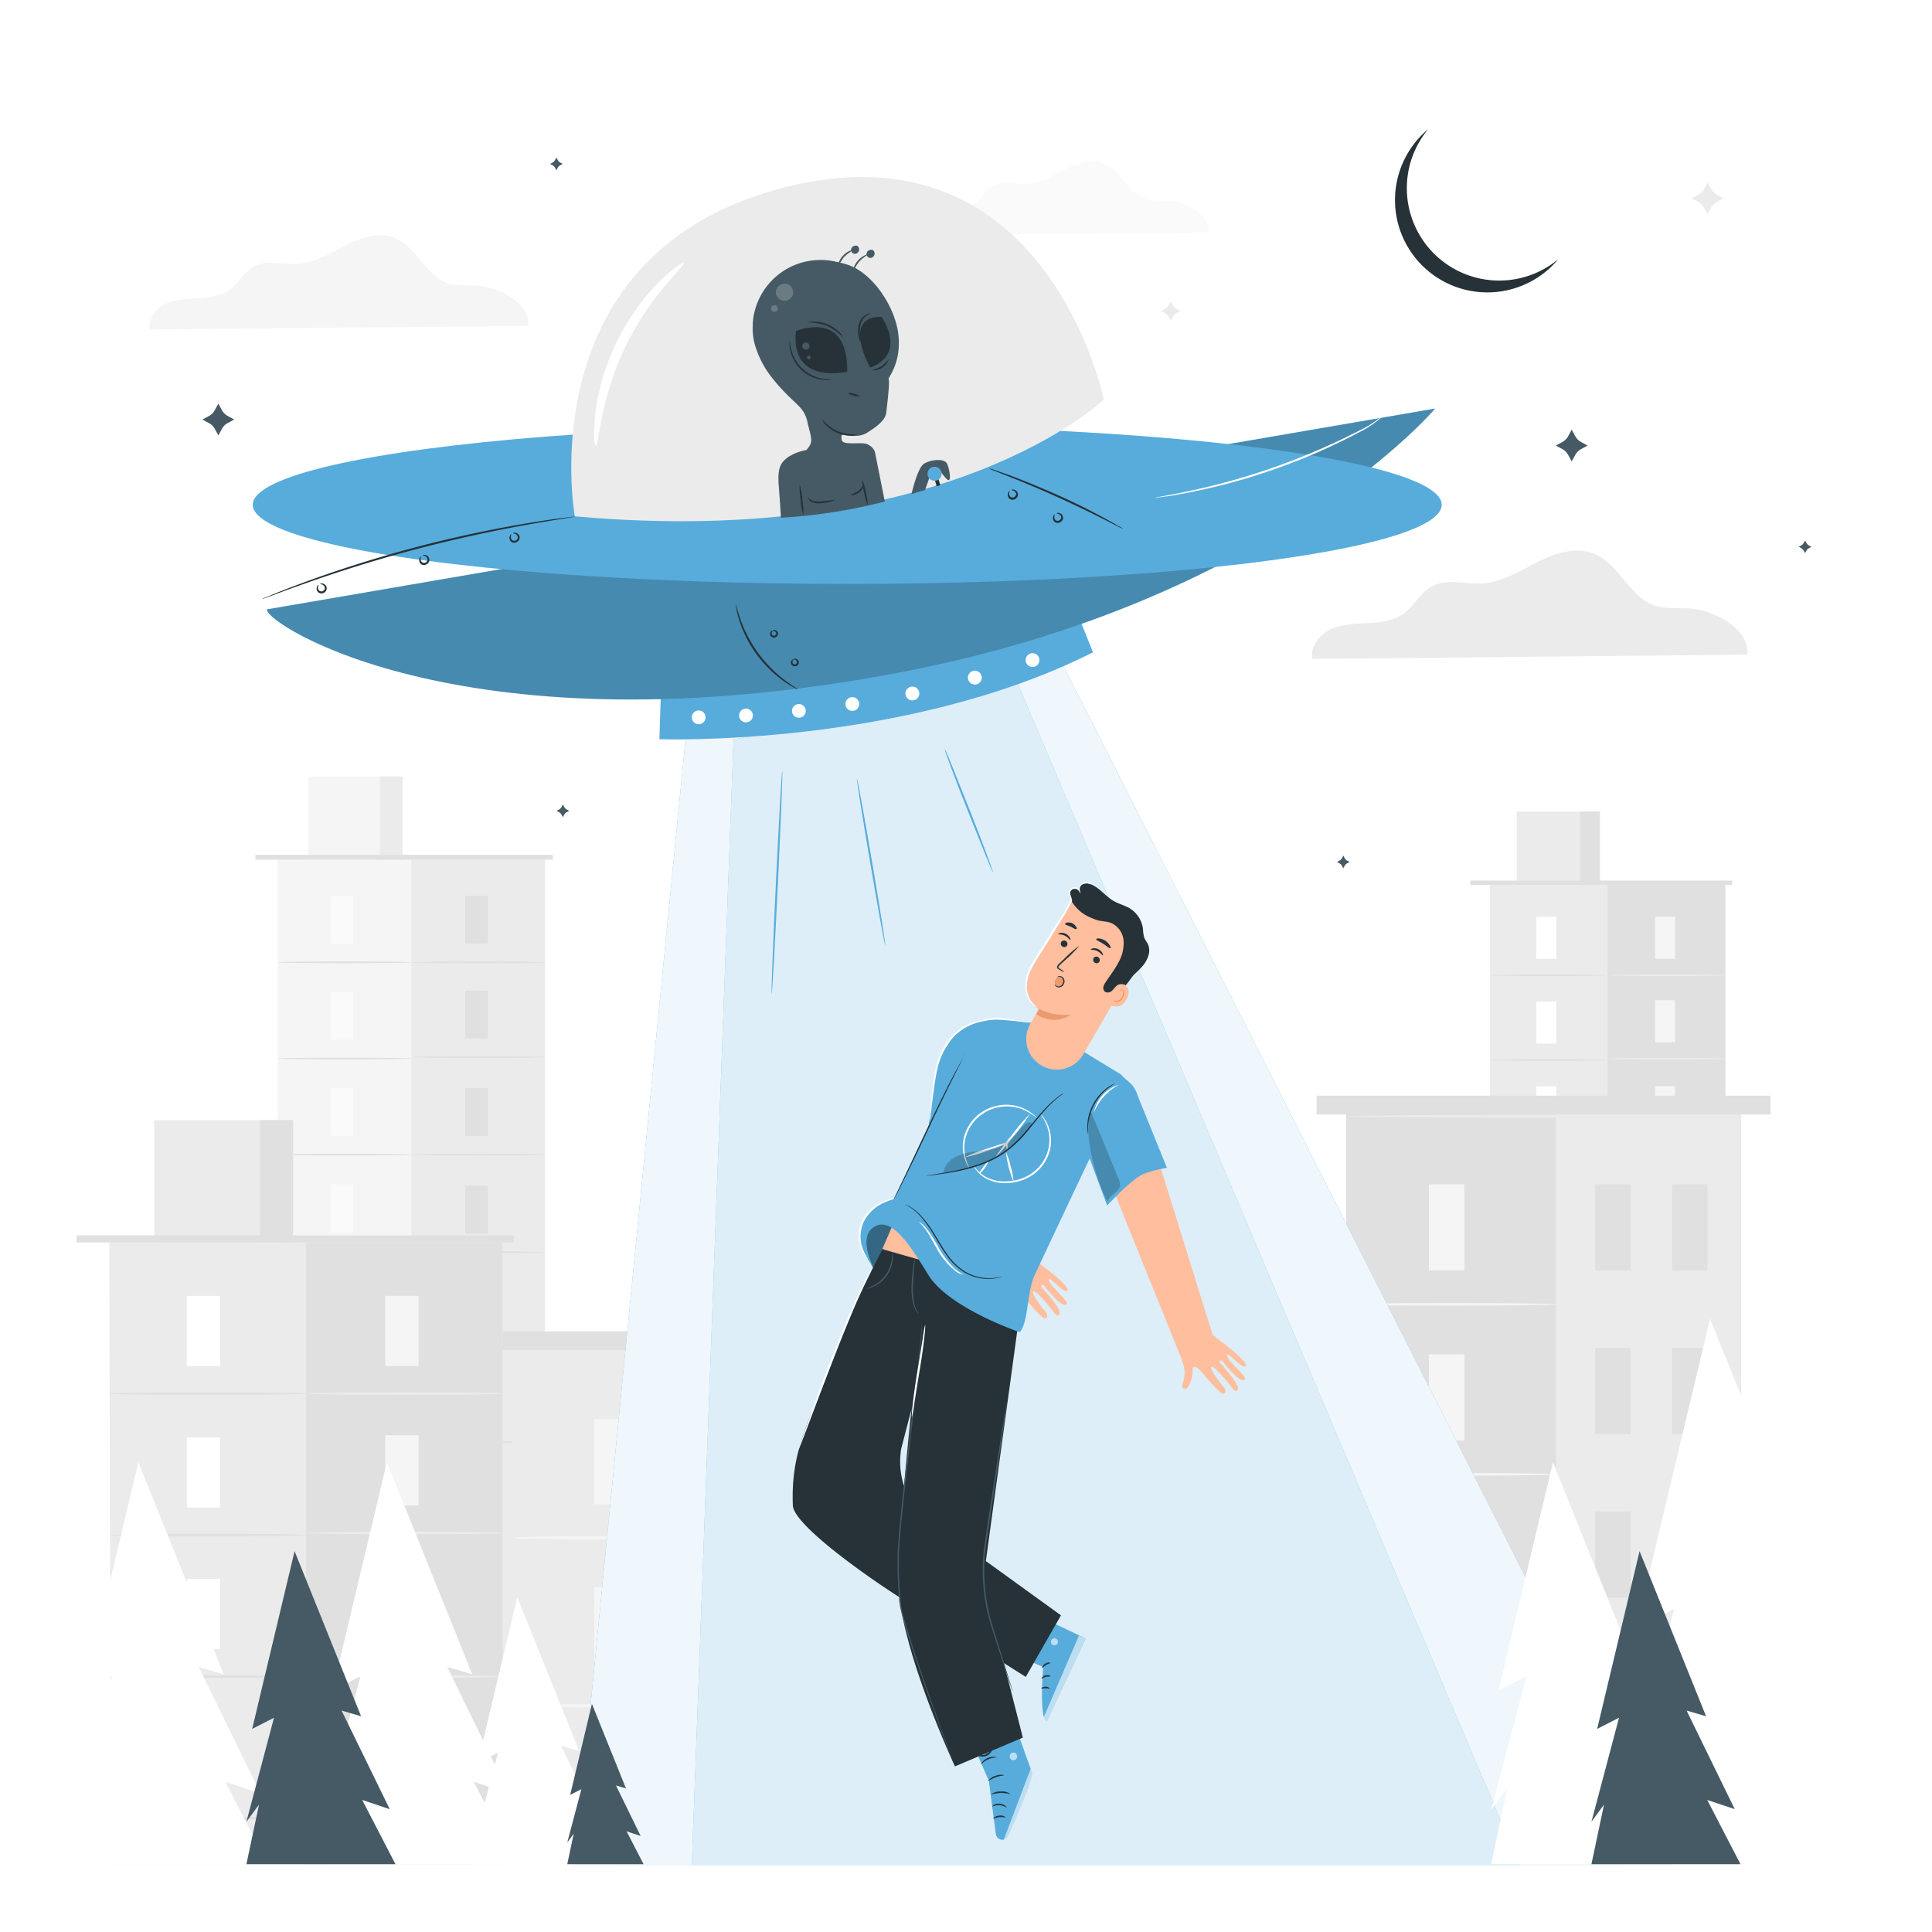 <svg class="animated" id="freepik_stories-taken" xmlns="http://www.w3.org/2000/svg" viewBox="0 0 500 500" version="1.1" xmlns:xlink="http://www.w3.org/1999/xlink" xmlns:svgjs="http://svgjs.com/svgjs"><style>svg#freepik_stories-taken:not(.animated) .animable {opacity: 0;}svg#freepik_stories-taken.animated #freepik--Character--inject-10 {animation: 1.5s Infinite  linear floating;animation-delay: 0s;}            @keyframes floating {                0% {                    opacity: 1;                    transform: translateY(0px);                }                50% {                    transform: translateY(-10px);                }                100% {                    opacity: 1;                    transform: translateY(0px);                }            }        </style><g id="freepik--background-complete--inject-10" class="animable" style="transform-origin: 239.01px 262.083px;"><path d="M312.79,60.17c.58-4.28-5.45-7.79-10-8.16-2.16-.17-4.41.16-6.46-.56-4.44-1.55-6.21-7.28-10.54-9.11-3.24-1.37-7-.15-10.11,1.43s-6.25,3.57-9.75,3.8c-3.06.19-6.37-.94-9,.55-2,1.11-3,3.4-4.86,4.76s-4.14,1.6-6.36,1.72-4.53.14-6.56,1.07-3.7,3.07-3.28,5.26Z" style="fill: rgb(250, 250, 250); transform-origin: 274.317px 51.338px;" id="el54w5vhaf4aa" class="animable"></path><path d="M452.17,169.42c.86-6.25-8-11.4-14.6-11.93-3.16-.26-6.45.23-9.44-.82-6.5-2.26-9.09-10.65-15.43-13.32-4.73-2-10.19-.22-14.78,2.09s-9.13,5.22-14.26,5.55c-4.46.28-9.31-1.37-13.21.81-2.91,1.62-4.43,5-7.12,6.95s-6,2.35-9.3,2.52-6.62.21-9.59,1.57-5.41,4.49-4.8,7.69Z" style="fill: rgb(235, 235, 235); transform-origin: 395.887px 156.506px;" id="elvb13f4pyfib" class="animable"></path><path d="M136.68,84.34c.75-5.44-6.93-9.92-12.7-10.38-2.75-.22-5.61.2-8.22-.71-5.64-2-7.9-9.27-13.41-11.59-4.12-1.74-8.87-.19-12.86,1.82S81.55,68,77.08,68.3c-3.88.25-8.09-1.19-11.49.71-2.53,1.41-3.86,4.33-6.19,6s-5.26,2-8.09,2.19-5.76.19-8.34,1.37-4.71,3.9-4.18,6.69Z" style="fill: rgb(245, 245, 245); transform-origin: 87.72px 73.083px;" id="el64i19y2aaqy" class="animable"></path><path d="M441.93,47.24l.92,1.68a3.86,3.86,0,0,0,1.5,1.5l1.69.92-1.69.92a3.86,3.86,0,0,0-1.5,1.5l-.92,1.68L441,53.76a3.86,3.86,0,0,0-1.5-1.5l-1.68-.92,1.68-.92a3.86,3.86,0,0,0,1.5-1.5Z" style="fill: rgb(235, 235, 235); transform-origin: 441.93px 51.34px;" id="elcua5o0jdjla" class="animable"></path><path d="M303,78l.57,1a2.26,2.26,0,0,0,.92.92l1,.56-1,.56a2.39,2.39,0,0,0-.92.92l-.57,1-.56-1a2.39,2.39,0,0,0-.92-.92l-1-.56,1-.56a2.26,2.26,0,0,0,.92-.92Z" style="fill: rgb(235, 235, 235); transform-origin: 303.005px 80.48px;" id="elqc2i6gdadnc" class="animable"></path><rect x="385.57" y="229" width="60.94" height="159.52" style="fill: rgb(235, 235, 235); transform-origin: 416.04px 308.76px;" id="elxd6x86l2lzi" class="animable"></rect><rect x="416.04" y="229" width="30.47" height="159.52" style="fill: rgb(224, 224, 224); transform-origin: 431.275px 308.76px;" id="el9y6l6ggbwq" class="animable"></rect><rect x="392.53" y="210.03" width="21.52" height="18.96" style="fill: rgb(235, 235, 235); transform-origin: 403.29px 219.51px;" id="elfkkzrvna0zs" class="animable"></rect><rect x="408.92" y="210.03" width="5.13" height="18.96" style="fill: rgb(224, 224, 224); transform-origin: 411.485px 219.51px;" id="el35xjl44mi9c" class="animable"></rect><rect x="380.49" y="227.89" width="67.81" height="1.11" style="fill: rgb(224, 224, 224); transform-origin: 414.395px 228.445px;" id="el1jzjq82di05" class="animable"></rect><rect x="397.6" y="237.27" width="5.16" height="10.88" style="fill: rgb(255, 255, 255); transform-origin: 400.18px 242.71px;" id="el6co9aoz8z7w" class="animable"></rect><path d="M416,252.41c0,.12-6.82.21-15.23.21s-15.24-.09-15.24-.21,6.82-.21,15.24-.21S416,252.3,416,252.41Z" style="fill: rgb(224, 224, 224); transform-origin: 400.765px 252.41px;" id="elbjewpojnjpn" class="animable"></path><rect x="428.34" y="237.27" width="5.16" height="10.88" style="fill: rgb(245, 245, 245); transform-origin: 430.92px 242.71px;" id="elbsynexkkmy" class="animable"></rect><path d="M446.78,252.41c0,.12-6.82.21-15.24.21s-15.23-.09-15.23-.21,6.82-.21,15.23-.21S446.78,252.3,446.78,252.41Z" style="fill: rgb(235, 235, 235); transform-origin: 431.545px 252.41px;" id="el1459vywrgt8h" class="animable"></path><rect x="428.34" y="258.86" width="5.16" height="10.88" style="fill: rgb(245, 245, 245); transform-origin: 430.92px 264.3px;" id="eli44seoa7vwe" class="animable"></rect><path d="M446.78,274c0,.11-6.82.21-15.24.21s-15.23-.1-15.23-.21,6.82-.21,15.23-.21S446.78,273.89,446.78,274Z" style="fill: rgb(235, 235, 235); transform-origin: 431.545px 274px;" id="elz7a5x52kil" class="animable"></path><rect x="428.34" y="281.11" width="5.16" height="10.88" style="fill: rgb(245, 245, 245); transform-origin: 430.92px 286.55px;" id="eli40ngvpraek" class="animable"></rect><path d="M446.78,296.26c0,.11-6.82.2-15.24.2s-15.23-.09-15.23-.2,6.82-.21,15.23-.21S446.78,296.14,446.78,296.26Z" style="fill: rgb(235, 235, 235); transform-origin: 431.545px 296.255px;" id="eleyxaz4412wt" class="animable"></path><rect x="428.34" y="303.36" width="5.16" height="10.88" style="fill: rgb(245, 245, 245); transform-origin: 430.92px 308.8px;" id="eleicpg5lpan9" class="animable"></rect><path d="M446.78,318.5c0,.12-6.82.21-15.24.21s-15.23-.09-15.23-.21,6.82-.2,15.23-.2S446.78,318.39,446.78,318.5Z" style="fill: rgb(235, 235, 235); transform-origin: 431.545px 318.505px;" id="elcfqfj5wwkse" class="animable"></path><rect x="428.34" y="324.97" width="5.16" height="10.88" style="fill: rgb(245, 245, 245); transform-origin: 430.92px 330.41px;" id="elr9mxvwbxv2n" class="animable"></rect><path d="M446.78,340.11c0,.12-6.82.21-15.24.21s-15.23-.09-15.23-.21,6.82-.2,15.23-.2S446.78,340,446.78,340.11Z" style="fill: rgb(235, 235, 235); transform-origin: 431.545px 340.115px;" id="elxd4y104d6d" class="animable"></path><rect x="428.34" y="346.67" width="5.16" height="10.88" style="fill: rgb(245, 245, 245); transform-origin: 430.92px 352.11px;" id="elk0b6tql2hai" class="animable"></rect><rect x="428.34" y="368.65" width="5.16" height="10.88" style="fill: rgb(245, 245, 245); transform-origin: 430.92px 374.09px;" id="el7lbw7ars2e9" class="animable"></rect><path d="M446.78,361.81c0,.12-6.82.21-15.24.21s-15.23-.09-15.23-.21,6.82-.21,15.23-.21S446.78,361.7,446.78,361.81Z" style="fill: rgb(235, 235, 235); transform-origin: 431.545px 361.81px;" id="elzxyj2iv0oyd" class="animable"></path><rect x="397.6" y="259.19" width="5.16" height="10.88" style="fill: rgb(255, 255, 255); transform-origin: 400.18px 264.63px;" id="elity38ifv2po" class="animable"></rect><path d="M416,274.34c0,.11-6.82.21-15.23.21s-15.24-.1-15.24-.21,6.82-.21,15.24-.21S416,274.22,416,274.34Z" style="fill: rgb(224, 224, 224); transform-origin: 400.765px 274.34px;" id="el82g4t47caa5" class="animable"></path><rect x="397.6" y="281.12" width="5.16" height="10.88" style="fill: rgb(255, 255, 255); transform-origin: 400.18px 286.56px;" id="ellriab0dwpai" class="animable"></rect><path d="M416,296.26c0,.12-6.82.21-15.23.21s-15.24-.09-15.24-.21,6.82-.2,15.24-.2S416,296.15,416,296.26Z" style="fill: rgb(224, 224, 224); transform-origin: 400.765px 296.265px;" id="elel86w5nefq" class="animable"></path><rect x="397.6" y="303.04" width="5.16" height="10.88" style="fill: rgb(255, 255, 255); transform-origin: 400.18px 308.48px;" id="elfxo69eszs19" class="animable"></rect><path d="M416,318.19c0,.11-6.82.21-15.23.21s-15.24-.1-15.24-.21,6.82-.21,15.24-.21S416,318.07,416,318.19Z" style="fill: rgb(224, 224, 224); transform-origin: 400.765px 318.19px;" id="el7dgy2mtb2bo" class="animable"></path><rect x="397.6" y="324.97" width="5.16" height="10.88" style="fill: rgb(255, 255, 255); transform-origin: 400.18px 330.41px;" id="elmgz3h0ilh0d" class="animable"></rect><path d="M416,340.11c0,.12-6.82.21-15.23.21s-15.24-.09-15.24-.21,6.82-.2,15.24-.2S416,340,416,340.11Z" style="fill: rgb(224, 224, 224); transform-origin: 400.765px 340.115px;" id="elxt9ql9f9gab" class="animable"></path><rect x="397.6" y="346.89" width="5.16" height="10.88" style="fill: rgb(255, 255, 255); transform-origin: 400.18px 352.33px;" id="elc3ma79f462j" class="animable"></rect><path d="M416,362c0,.11-6.82.21-15.23.21s-15.24-.1-15.24-.21,6.82-.21,15.24-.21S416,361.93,416,362Z" style="fill: rgb(224, 224, 224); transform-origin: 400.765px 362px;" id="elvs8umoofad" class="animable"></path><rect x="397.6" y="368.82" width="5.16" height="10.88" style="fill: rgb(255, 255, 255); transform-origin: 400.18px 374.26px;" id="el5ewet08rebj" class="animable"></rect><rect x="71.87" y="222.48" width="69.17" height="219.21" style="fill: rgb(245, 245, 245); transform-origin: 106.455px 332.085px;" id="elby2br0rp0r7" class="animable"></rect><rect x="106.45" y="222.48" width="34.58" height="218.61" style="fill: rgb(235, 235, 235); transform-origin: 123.74px 331.785px;" id="elteacgflqzn" class="animable"></rect><rect x="79.76" y="200.96" width="24.43" height="21.52" style="fill: rgb(245, 245, 245); transform-origin: 91.975px 211.72px;" id="elqzku12c7g3m" class="animable"></rect><rect x="98.37" y="200.96" width="5.82" height="21.52" style="fill: rgb(235, 235, 235); transform-origin: 101.28px 211.72px;" id="elm7ia1ws6bq" class="animable"></rect><polyline points="66.1 222.48 66.1 221.22 143.06 221.22 143.06 222.48" style="fill: rgb(224, 224, 224); transform-origin: 104.58px 221.85px;" id="elut8llmdj8q" class="animable"></polyline><rect x="85.52" y="231.86" width="5.85" height="12.35" style="fill: rgb(250, 250, 250); transform-origin: 88.445px 238.035px;" id="eln458y4vwg6d" class="animable"></rect><path d="M106.45,249.06c0,.13-7.74.23-17.29.23s-17.29-.1-17.29-.23,7.74-.24,17.29-.24S106.45,248.92,106.45,249.06Z" style="fill: rgb(224, 224, 224); transform-origin: 89.16px 249.055px;" id="el4aenksk9mzi" class="animable"></path><rect x="120.41" y="231.86" width="5.85" height="12.35" style="fill: rgb(224, 224, 224); transform-origin: 123.335px 238.035px;" id="el13gqu281al2f" class="animable"></rect><path d="M141.34,249.06c0,.13-7.75.23-17.3.23s-17.29-.1-17.29-.23,7.74-.24,17.29-.24S141.34,248.92,141.34,249.06Z" style="fill: rgb(224, 224, 224); transform-origin: 124.045px 249.055px;" id="eln7vc5uypemb" class="animable"></path><rect x="120.41" y="256.38" width="5.85" height="12.35" style="fill: rgb(224, 224, 224); transform-origin: 123.335px 262.555px;" id="elsb1wv2ezbfj" class="animable"></rect><path d="M141.34,273.57c0,.13-7.75.23-17.3.23s-17.29-.1-17.29-.23,7.74-.24,17.29-.24S141.34,273.44,141.34,273.57Z" style="fill: rgb(224, 224, 224); transform-origin: 124.045px 273.565px;" id="eljwiujexkjlp" class="animable"></path><rect x="120.41" y="281.63" width="5.85" height="12.35" style="fill: rgb(224, 224, 224); transform-origin: 123.335px 287.805px;" id="elqckwd7d8y0p" class="animable"></rect><path d="M141.34,298.82c0,.13-7.75.23-17.3.23s-17.29-.1-17.29-.23,7.74-.24,17.29-.24S141.34,298.69,141.34,298.82Z" style="fill: rgb(224, 224, 224); transform-origin: 124.045px 298.815px;" id="elcsg1qbl12va" class="animable"></path><rect x="120.41" y="306.88" width="5.85" height="12.35" style="fill: rgb(224, 224, 224); transform-origin: 123.335px 313.055px;" id="el0e9c7ylgunzf" class="animable"></rect><path d="M141.34,324.07c0,.13-7.75.23-17.3.23s-17.29-.1-17.29-.23,7.74-.24,17.29-.24S141.34,323.94,141.34,324.07Z" style="fill: rgb(224, 224, 224); transform-origin: 124.045px 324.065px;" id="elxbe3ixpgr8s" class="animable"></path><rect x="120.41" y="331.4" width="5.85" height="12.35" style="fill: rgb(224, 224, 224); transform-origin: 123.335px 337.575px;" id="ela79n6c8yjuf" class="animable"></rect><path d="M141.34,348.59c0,.13-7.75.24-17.3.24s-17.29-.11-17.29-.24,7.74-.23,17.29-.23S141.34,348.46,141.34,348.59Z" style="fill: rgb(224, 224, 224); transform-origin: 124.045px 348.595px;" id="elae4wgyg2oi" class="animable"></path><rect x="120.41" y="356.03" width="5.85" height="12.35" style="fill: rgb(224, 224, 224); transform-origin: 123.335px 362.205px;" id="elml0oc7jzgxi" class="animable"></rect><rect x="120.41" y="380.98" width="5.85" height="12.35" style="fill: rgb(224, 224, 224); transform-origin: 123.335px 387.155px;" id="el6f5qugupajp" class="animable"></rect><path d="M141.34,373.22c0,.13-7.75.24-17.3.24s-17.29-.11-17.29-.24S114.49,373,124,373,141.34,373.09,141.34,373.22Z" style="fill: rgb(224, 224, 224); transform-origin: 124.045px 373.23px;" id="elzloaqxqxlei" class="animable"></path><rect x="85.52" y="256.75" width="5.85" height="12.35" style="fill: rgb(250, 250, 250); transform-origin: 88.445px 262.925px;" id="elzelgy423fz" class="animable"></rect><path d="M106.45,273.94c0,.13-7.74.24-17.29.24s-17.29-.11-17.29-.24,7.74-.24,17.29-.24S106.45,273.81,106.45,273.94Z" style="fill: rgb(224, 224, 224); transform-origin: 89.16px 273.94px;" id="elrgqw0seeyvf" class="animable"></path><rect x="85.52" y="281.63" width="5.85" height="12.35" style="fill: rgb(250, 250, 250); transform-origin: 88.445px 287.805px;" id="elqf02qywft0k" class="animable"></rect><path d="M106.45,298.82c0,.13-7.74.24-17.29.24s-17.29-.11-17.29-.24,7.74-.23,17.29-.23S106.45,298.69,106.45,298.82Z" style="fill: rgb(224, 224, 224); transform-origin: 89.16px 298.825px;" id="elxhrn0tgogua" class="animable"></path><rect x="85.52" y="306.52" width="5.85" height="12.35" style="fill: rgb(250, 250, 250); transform-origin: 88.445px 312.695px;" id="elh5xbh5vlre" class="animable"></rect><path d="M106.45,323.71c0,.13-7.74.23-17.29.23s-17.29-.1-17.29-.23,7.74-.24,17.29-.24S106.45,323.58,106.45,323.71Z" style="fill: rgb(224, 224, 224); transform-origin: 89.16px 323.705px;" id="eldpay9nwjwv" class="animable"></path><rect x="85.52" y="331.4" width="5.85" height="12.35" style="fill: rgb(250, 250, 250); transform-origin: 88.445px 337.575px;" id="elb6d1lypmxgs" class="animable"></rect><path d="M106.45,348.59c0,.13-7.74.24-17.29.24s-17.29-.11-17.29-.24,7.74-.23,17.29-.23S106.45,348.46,106.45,348.59Z" style="fill: rgb(224, 224, 224); transform-origin: 89.16px 348.595px;" id="elf23zo7zt4tp" class="animable"></path><rect x="85.52" y="356.29" width="5.85" height="12.35" style="fill: rgb(250, 250, 250); transform-origin: 88.445px 362.465px;" id="elh30k23k77vs" class="animable"></rect><path d="M106.45,373.48c0,.13-7.74.23-17.29.23s-17.29-.1-17.29-.23,7.74-.24,17.29-.24S106.45,373.35,106.45,373.48Z" style="fill: rgb(224, 224, 224); transform-origin: 89.16px 373.475px;" id="eldfasww61amt" class="animable"></path><rect x="85.52" y="381.17" width="5.85" height="12.35" style="fill: rgb(250, 250, 250); transform-origin: 88.445px 387.345px;" id="elvvm5gegbthe" class="animable"></rect><rect x="348.4" y="288.25" width="102.14" height="193.85" style="fill: rgb(224, 224, 224); transform-origin: 399.47px 385.175px;" id="el7keqaloh6er" class="animable"></rect><rect x="402.65" y="288.25" width="47.89" height="193.85" style="fill: rgb(235, 235, 235); transform-origin: 426.595px 385.175px;" id="elkq82fhhcib" class="animable"></rect><rect x="369.82" y="306.49" width="9.18" height="22.31" style="fill: rgb(245, 245, 245); transform-origin: 374.41px 317.645px;" id="elmmsieqrq5eq" class="animable"></rect><rect x="369.82" y="393.82" width="9.18" height="22.31" style="fill: rgb(245, 245, 245); transform-origin: 374.41px 404.975px;" id="elvh5cjfufnec" class="animable"></rect><path d="M402.65,337.56c0,.2-12.14.35-27.12.35s-27.13-.15-27.13-.35,12.15-.34,27.13-.34S402.65,337.37,402.65,337.56Z" style="fill: rgb(245, 245, 245); transform-origin: 375.525px 337.565px;" id="elecw7z9xfenr" class="animable"></path><rect x="369.82" y="350.49" width="9.18" height="22.31" style="fill: rgb(245, 245, 245); transform-origin: 374.41px 361.645px;" id="el259shra8os1" class="animable"></rect><path d="M402.65,381.56c0,.19-12.14.35-27.12.35s-27.13-.16-27.13-.35,12.15-.35,27.13-.35S402.65,381.37,402.65,381.56Z" style="fill: rgb(245, 245, 245); transform-origin: 375.525px 381.56px;" id="el8g7zctlzwuy" class="animable"></path><rect x="412.82" y="306.49" width="9.18" height="22.31" style="fill: rgb(224, 224, 224); transform-origin: 417.41px 317.645px;" id="eldvfzprpqywt" class="animable"></rect><rect x="432.75" y="306.49" width="9.18" height="22.31" style="fill: rgb(224, 224, 224); transform-origin: 437.34px 317.645px;" id="eliq0p062k9m" class="animable"></rect><rect x="412.82" y="348.83" width="9.18" height="22.31" style="fill: rgb(224, 224, 224); transform-origin: 417.41px 359.985px;" id="elnpfucxrid5o" class="animable"></rect><rect x="432.75" y="348.83" width="9.18" height="22.31" style="fill: rgb(224, 224, 224); transform-origin: 437.34px 359.985px;" id="elcc22l4jtwh" class="animable"></rect><rect x="412.82" y="391.17" width="9.18" height="22.31" style="fill: rgb(224, 224, 224); transform-origin: 417.41px 402.325px;" id="eli8qa25gvzsb" class="animable"></rect><rect x="432.75" y="391.17" width="9.18" height="22.31" style="fill: rgb(224, 224, 224); transform-origin: 437.34px 402.325px;" id="eluujq4oanki" class="animable"></rect><rect x="340.73" y="283.57" width="117.5" height="4.86" style="fill: rgb(224, 224, 224); transform-origin: 399.48px 286px;" id="eliqtqscgtir" class="animable"></rect><path d="M451.26,288.88c0,.19-22.83.35-51,.35s-51-.16-51-.35,22.82-.35,51-.35S451.26,288.69,451.26,288.88Z" style="fill: rgb(235, 235, 235); transform-origin: 400.26px 288.88px;" id="elj58vnpqy4qh" class="animable"></path><rect x="132.63" y="349.21" width="100.98" height="133.19" style="fill: rgb(235, 235, 235); transform-origin: 183.12px 415.805px;" id="elh4cuu61j3wg" class="animable"></rect><rect x="186.26" y="349.21" width="47.35" height="133.19" style="fill: rgb(224, 224, 224); transform-origin: 209.935px 415.805px;" id="eldve83f8azkd" class="animable"></rect><rect x="153.8" y="367.24" width="9.08" height="22.06" style="fill: rgb(245, 245, 245); transform-origin: 158.34px 378.27px;" id="elt10bhhp76n" class="animable"></rect><rect x="153.8" y="453.57" width="9.08" height="22.06" style="fill: rgb(245, 245, 245); transform-origin: 158.34px 464.6px;" id="el2ujs1khbqpu" class="animable"></rect><path d="M186.26,398c0,.24-12,.44-26.81.44s-26.82-.2-26.82-.44,12-.45,26.82-.45S186.26,397.71,186.26,398Z" style="fill: rgb(245, 245, 245); transform-origin: 159.445px 397.995px;" id="el87oc68mtrgl" class="animable"></path><rect x="153.8" y="410.73" width="9.08" height="22.06" style="fill: rgb(245, 245, 245); transform-origin: 158.34px 421.76px;" id="eluda29tovb" class="animable"></rect><path d="M186.26,441.45c0,.25-12,.45-26.81.45s-26.82-.2-26.82-.45,12-.45,26.82-.45S186.26,441.2,186.26,441.45Z" style="fill: rgb(245, 245, 245); transform-origin: 159.445px 441.45px;" id="elu6e193xbaqn" class="animable"></path><rect x="196.31" y="367.24" width="9.08" height="22.06" style="fill: rgb(245, 245, 245); transform-origin: 200.85px 378.27px;" id="elhqk8wjyhc4o" class="animable"></rect><rect x="216.01" y="367.24" width="9.08" height="22.06" style="fill: rgb(245, 245, 245); transform-origin: 220.55px 378.27px;" id="el1sxln5u4rge" class="animable"></rect><rect x="196.31" y="409.1" width="9.08" height="22.06" style="fill: rgb(245, 245, 245); transform-origin: 200.85px 420.13px;" id="el5c4e3j6y54c" class="animable"></rect><rect x="216.01" y="409.1" width="9.08" height="22.06" style="fill: rgb(245, 245, 245); transform-origin: 220.55px 420.13px;" id="eltqa7nqu07iq" class="animable"></rect><rect x="196.31" y="450.95" width="9.08" height="22.06" style="fill: rgb(245, 245, 245); transform-origin: 200.85px 461.98px;" id="el21ilusrq0m4" class="animable"></rect><rect x="216.01" y="450.95" width="9.08" height="22.06" style="fill: rgb(245, 245, 245); transform-origin: 220.55px 461.98px;" id="elcbd9zqw9tq7" class="animable"></rect><rect x="125.04" y="344.57" width="116.16" height="4.8" style="fill: rgb(224, 224, 224); transform-origin: 183.12px 346.97px;" id="ely4bhei46sk" class="animable"></rect><path d="M234.31,349.83c0,.24-22.57.45-50.4.45s-50.41-.21-50.41-.45,22.56-.45,50.41-.45S234.31,349.58,234.31,349.83Z" style="fill: rgb(235, 235, 235); transform-origin: 183.905px 349.83px;" id="el8teh9zfugqd" class="animable"></path><polygon points="130.5 482.42 28.71 482.42 28.27 321.56 130.06 321.56 130.5 482.42" style="fill: rgb(235, 235, 235); transform-origin: 79.385px 401.99px;" id="elkhkp7gw7lsq" class="animable"></polygon><rect x="79.16" y="321.56" width="50.89" height="160.86" style="fill: rgb(224, 224, 224); transform-origin: 104.605px 401.99px;" id="elwxesehu0bj" class="animable"></rect><rect x="39.89" y="289.89" width="35.94" height="31.67" style="fill: rgb(235, 235, 235); transform-origin: 57.86px 305.725px;" id="elhmack7j3vsa" class="animable"></rect><rect x="67.27" y="289.89" width="8.57" height="31.67" style="fill: rgb(224, 224, 224); transform-origin: 71.555px 305.725px;" id="el31d4ri1zl15" class="animable"></rect><rect x="19.79" y="319.71" width="113.24" height="1.85" style="fill: rgb(224, 224, 224); transform-origin: 76.41px 320.635px;" id="el2cy9vcdidso" class="animable"></rect><rect x="48.36" y="335.37" width="8.62" height="18.17" style="fill: rgb(255, 255, 255); transform-origin: 52.67px 344.455px;" id="el40dtvcbkc8y" class="animable"></rect><path d="M79.16,360.66c0,.19-11.39.35-25.44.35s-25.45-.16-25.45-.35,11.39-.34,25.45-.34S79.16,360.47,79.16,360.66Z" style="fill: rgb(224, 224, 224); transform-origin: 53.715px 360.665px;" id="elyvsrttggnip" class="animable"></path><rect x="99.7" y="335.37" width="8.62" height="18.17" style="fill: rgb(245, 245, 245); transform-origin: 104.01px 344.455px;" id="el3m8ws8gakzq" class="animable"></rect><path d="M130.5,360.66c0,.19-11.4.35-25.45.35s-25.44-.16-25.44-.35,11.39-.34,25.44-.34S130.5,360.47,130.5,360.66Z" style="fill: rgb(235, 235, 235); transform-origin: 105.055px 360.665px;" id="elkaj6q9urs6" class="animable"></path><rect x="99.7" y="371.43" width="8.62" height="18.17" style="fill: rgb(245, 245, 245); transform-origin: 104.01px 380.515px;" id="elu3z4ybqboob" class="animable"></rect><path d="M130.5,396.73c0,.19-11.4.35-25.45.35s-25.44-.16-25.44-.35,11.39-.35,25.44-.35S130.5,396.54,130.5,396.73Z" style="fill: rgb(235, 235, 235); transform-origin: 105.055px 396.73px;" id="el24r8us5386h" class="animable"></path><rect x="99.7" y="408.59" width="8.62" height="18.17" style="fill: rgb(245, 245, 245); transform-origin: 104.01px 417.675px;" id="elkxh5fsl5e8" class="animable"></rect><path d="M130.5,433.89c0,.19-11.4.34-25.45.34s-25.44-.15-25.44-.34,11.39-.35,25.44-.35S130.5,433.7,130.5,433.89Z" style="fill: rgb(235, 235, 235); transform-origin: 105.055px 433.885px;" id="elar83zilsqe7" class="animable"></path><rect x="99.7" y="445.75" width="8.62" height="18.17" style="fill: rgb(245, 245, 245); transform-origin: 104.01px 454.835px;" id="elixo5ah3kc2" class="animable"></rect><path d="M130.5,471c0,.19-11.4.35-25.45.35s-25.44-.16-25.44-.35,11.39-.34,25.44-.34S130.5,470.85,130.5,471Z" style="fill: rgb(235, 235, 235); transform-origin: 105.055px 471.005px;" id="eldf0icoso3ff" class="animable"></path><rect x="48.36" y="371.99" width="8.62" height="18.17" style="fill: rgb(255, 255, 255); transform-origin: 52.67px 381.075px;" id="elxbxk0ku80bi" class="animable"></rect><path d="M79.16,397.28c0,.19-11.39.35-25.44.35s-25.45-.16-25.45-.35,11.39-.35,25.45-.35S79.16,397.09,79.16,397.28Z" style="fill: rgb(224, 224, 224); transform-origin: 53.715px 397.28px;" id="elocf9bge36v" class="animable"></path><rect x="48.36" y="408.6" width="8.62" height="18.17" style="fill: rgb(255, 255, 255); transform-origin: 52.67px 417.685px;" id="elfia6hs9oz7" class="animable"></rect><path d="M79.16,433.9c0,.19-11.39.35-25.44.35s-25.45-.16-25.45-.35,11.39-.35,25.45-.35S79.16,433.71,79.16,433.9Z" style="fill: rgb(224, 224, 224); transform-origin: 53.715px 433.9px;" id="elmi4jnu8v7v" class="animable"></path><rect x="48.36" y="445.22" width="8.62" height="18.17" style="fill: rgb(255, 255, 255); transform-origin: 52.67px 454.305px;" id="elwkp6efbziz7" class="animable"></rect><path d="M79.16,470.52c0,.19-11.39.34-25.44.34s-25.45-.15-25.45-.34,11.39-.35,25.45-.35S79.16,470.33,79.16,470.52Z" style="fill: rgb(224, 224, 224); transform-origin: 53.715px 470.515px;" id="el1wqwy52xgi8" class="animable"></path></g><g id="freepik--space-ship--inject-10" class="animable" style="transform-origin: 248.345px 264.217px;"><polygon points="179.04 174.78 148.78 482.63 432.56 482.63 268.96 160.06 179.04 174.78" style="fill: #57ACDC; transform-origin: 290.67px 321.345px;" id="elb6nb39iqdzt" class="animable"></polygon><g id="el9hkgvqj79uc"><polygon points="179.04 174.78 148.78 482.63 432.56 482.63 268.96 160.06 179.04 174.78" style="fill: rgb(255, 255, 255); opacity: 0.9; transform-origin: 290.67px 321.345px;" class="animable" id="elql67lmstspo"></polygon></g><polygon points="189.84 191.36 179.04 482.63 393.26 482.63 263.45 177.07 189.84 191.36" style="fill: #57ACDC; transform-origin: 286.15px 329.85px;" id="el1uedgj4th4a" class="animable"></polygon><g id="elitkt5yflnk"><polygon points="189.84 191.36 179.04 482.63 393.26 482.63 263.45 177.07 189.84 191.36" style="fill: rgb(255, 255, 255); opacity: 0.8; transform-origin: 286.15px 329.85px;" class="animable" id="eltkujs8wgji"></polygon></g><path d="M199.7,257.28c-.14,0,.35-13,1.11-28.92s1.49-28.91,1.64-28.9-.36,12.95-1.12,28.92S199.84,257.28,199.7,257.28Z" style="fill: #57ACDC; transform-origin: 201.076px 228.37px;" id="el2e7r7clfo8w" class="animable"></path><path d="M229.11,244.7c-.15,0-1.9-9.64-3.93-21.58s-3.56-21.65-3.42-21.68,1.9,9.64,3.93,21.59S229.25,244.68,229.11,244.7Z" style="fill: #57ACDC; transform-origin: 225.435px 223.07px;" id="elgs9jg60rfhn" class="animable"></path><path d="M257,225.82c-.13.05-3-7.06-6.5-15.88s-6.16-16-6-16.07,3,7.06,6.5,15.88S257.1,225.77,257,225.82Z" style="fill: #57ACDC; transform-origin: 250.748px 209.845px;" id="el1lfsufh1jig" class="animable"></path><path d="M171,180.41l-.35,10.9s63.22,2.21,112.21-22.49l-4.3-10.76Z" style="fill: #57ACDC; transform-origin: 226.755px 174.71px;" id="el6qmbid2h76" class="animable"></path><path d="M182.6,185.65a1.78,1.78,0,1,1-1.78-1.78A1.77,1.77,0,0,1,182.6,185.65Z" style="fill: rgb(255, 255, 255); transform-origin: 180.82px 185.65px;" id="el3026le8a8kr" class="animable"></path><circle cx="206.75" cy="183.98" r="1.78" style="fill: rgb(255, 255, 255); transform-origin: 206.75px 183.98px;" id="el1kl4jx55k1w" class="animable"></circle><path d="M194.84,185.08a1.78,1.78,0,1,1-1.86-1.69A1.78,1.78,0,0,1,194.84,185.08Z" style="fill: rgb(255, 255, 255); transform-origin: 193.062px 185.168px;" id="elx0ghzstnahb" class="animable"></path><path d="M222.36,182.2a1.78,1.78,0,1,1-1.78-1.78A1.78,1.78,0,0,1,222.36,182.2Z" style="fill: rgb(255, 255, 255); transform-origin: 220.58px 182.2px;" id="elgxbhdn31mbj" class="animable"></path><path d="M254.08,175.36a1.79,1.79,0,1,1-1.78-1.78A1.79,1.79,0,0,1,254.08,175.36Z" style="fill: rgb(255, 255, 255); transform-origin: 252.29px 175.37px;" id="elkpx44t7avkl" class="animable"></path><path d="M269,170.84a1.78,1.78,0,1,1-1.78-1.79A1.78,1.78,0,0,1,269,170.84Z" style="fill: rgb(255, 255, 255); transform-origin: 267.22px 170.83px;" id="elpzi244po1qo" class="animable"></path><path d="M237.91,179.48a1.79,1.79,0,1,1-1.78-1.79A1.78,1.78,0,0,1,237.91,179.48Z" style="fill: rgb(255, 255, 255); transform-origin: 236.12px 179.48px;" id="elebvvjn9eow9" class="animable"></path><path d="M69.07,157.71c-.49,3.81,51.79,37.65,163.79,16.32,96.24-18.32,138.57-68.3,138.57-68.3Z" style="fill: #57ACDC; transform-origin: 220.248px 143.382px;" id="el18px4vu3fxm" class="animable"></path><g id="el0f1wag7oelir"><path d="M69.07,157.71c-.49,3.81,51.79,37.65,163.79,16.32,96.24-18.32,138.57-68.3,138.57-68.3Z" style="opacity: 0.2; transform-origin: 220.248px 143.382px;" class="animable" id="elmj0xgm63w2"></path></g><g id="elqw4qabfsp2"><ellipse cx="219.26" cy="130.64" rx="153.85" ry="20.48" style="fill: #57ACDC; transform-origin: 219.26px 130.64px; transform: rotate(-9.4deg);" class="animable" id="elvxh951kiu7r"></ellipse></g><path d="M148.76,133.62s-12.53-68.52,54.9-85.28,82,55.06,82,55.06S245.32,142.35,148.76,133.62Z" style="fill: rgb(235, 235, 235); transform-origin: 216.75px 90.35px;" id="eluas1pf5enf" class="animable"></path><path d="M176.89,68.1c.27.31-1.89,2.42-5,6.12-.76.93-1.6,1.94-2.43,3.09s-1.7,2.36-2.61,3.66A74.15,74.15,0,0,0,158,99.46c-.45,1.51-.92,3-1.24,4.32s-.65,2.65-.9,3.82c-1,4.71-1.27,7.72-1.68,7.71s-.66-3.06-.13-8c.14-1.23.31-2.58.61-4s.64-3,1.05-4.54a63.6,63.6,0,0,1,3.75-10,65,65,0,0,1,5.47-9.17c1-1.31,1.92-2.56,2.9-3.65s1.87-2.1,2.75-3C174.08,69.49,176.7,67.86,176.89,68.1Z" style="fill: rgb(255, 255, 255); transform-origin: 165.331px 91.694px;" id="elkoyhbluekld" class="animable"></path><path d="M359.41,105.77a3.53,3.53,0,0,1-.37.56,12.47,12.47,0,0,1-1.27,1.44,25.27,25.27,0,0,1-5.82,4,159.32,159.32,0,0,1-21.22,9.35,157.88,157.88,0,0,1-22.35,6.2c-2.91.58-5.28,1-6.92,1.2l-1.9.25a5.34,5.34,0,0,1-.66.06,2.42,2.42,0,0,1,.65-.16l1.87-.35c1.63-.29,4-.73,6.89-1.36a176.12,176.12,0,0,0,22.25-6.33,176.09,176.09,0,0,0,21.22-9.19,26.57,26.57,0,0,0,5.85-3.77C358.85,106.51,359.36,105.73,359.41,105.77Z" style="fill: rgb(255, 255, 255); transform-origin: 329.155px 117.299px;" id="ely8tosqtr5n8" class="animable"></path><path d="M206.53,178.42a4.93,4.93,0,0,1-1-.47,22.13,22.13,0,0,1-2.57-1.58,30.53,30.53,0,0,1-3.47-2.84A31.06,31.06,0,0,1,193,164.7a30.11,30.11,0,0,1-1.67-4.17,23.8,23.8,0,0,1-.75-2.92,5.29,5.29,0,0,1-.14-1.1c.1,0,.39,1.52,1.24,3.91a33.55,33.55,0,0,0,1.75,4.06,36.23,36.23,0,0,0,2.84,4.61,36.87,36.87,0,0,0,3.55,4.09,33.72,33.72,0,0,0,3.36,2.89C205.19,177.59,206.58,178.33,206.53,178.42Z" style="fill: rgb(38, 50, 56); transform-origin: 198.486px 167.465px;" id="el641damfqdnu" class="animable"></path><path d="M200,163.2c0,.07-.23.22-.27.6a.71.71,0,0,0,.15.56.58.58,0,0,0,.62.09.55.55,0,0,0,.38-.5.71.71,0,0,0-.28-.51c-.29-.24-.58-.16-.6-.24s.28-.32.8-.07a1,1,0,0,1,.56.79,1.06,1.06,0,0,1-1.84.75,1,1,0,0,1-.15-1C199.57,163.17,200,163.13,200,163.2Z" style="fill: rgb(38, 50, 56); transform-origin: 200.329px 164.016px;" id="elmkj9sswlm3a" class="animable"></path><path d="M205.38,170.63c0,.07-.23.22-.27.6a.75.75,0,0,0,.15.56.58.58,0,0,0,.62.09.55.55,0,0,0,.38-.5.74.74,0,0,0-.27-.51c-.3-.24-.59-.17-.61-.24s.28-.32.8-.07a1,1,0,0,1,.56.79,1.06,1.06,0,0,1-1.84.75,1.06,1.06,0,0,1-.15-1C205,170.6,205.38,170.56,205.38,170.63Z" style="fill: rgb(38, 50, 56); transform-origin: 205.713px 171.447px;" id="el30xnr9aba9i" class="animable"></path><path d="M67.75,155.06a5.9,5.9,0,0,1,.78-.36l2.26-.94c2-.81,4.84-1.92,8.41-3.23,7.14-2.63,17.13-5.93,28.36-8.9s21.56-5,29.07-6.24c3.76-.62,6.8-1.07,8.91-1.33l2.44-.3a5.35,5.35,0,0,1,.85-.07,4.64,4.64,0,0,1-.84.17l-2.42.4c-2.1.32-5.13.83-8.88,1.49-7.48,1.33-17.78,3.43-29,6.38s-21.21,6.21-28.38,8.75c-3.58,1.26-6.47,2.32-8.46,3.07l-2.3.85A4.2,4.2,0,0,1,67.75,155.06Z" style="fill: rgb(38, 50, 56); transform-origin: 108.29px 144.375px;" id="elclt34n05tem" class="animable"></path><path d="M290.67,136.87a7.87,7.87,0,0,1-1.36-.63l-3.65-1.85c-3.09-1.55-7.37-3.66-12.17-5.82s-9.22-4-12.43-5.25l-3.8-1.51a7.8,7.8,0,0,1-1.38-.61,8.85,8.85,0,0,1,1.45.42c.92.3,2.24.76,3.87,1.35,3.24,1.19,7.69,3,12.5,5.13s9.08,4.32,12.13,6c1.52.82,2.74,1.5,3.57,2A8.74,8.74,0,0,1,290.67,136.87Z" style="fill: rgb(38, 50, 56); transform-origin: 273.275px 129.035px;" id="elmbojxgrydkh" class="animable"></path><path d="M261.32,127.1c.06.05-.21.33-.13.84a1,1,0,0,0,.41.7.93.93,0,0,0,1.36-.8,1,1,0,0,0-.41-.7c-.41-.32-.78-.22-.8-.3s.38-.33,1,0a1.35,1.35,0,0,1,.69,1,1.3,1.3,0,0,1-.67,1.29,1.33,1.33,0,0,1-1.46,0,1.36,1.36,0,0,1-.49-1.07C260.84,127.26,261.3,127,261.32,127.1Z" style="fill: rgb(38, 50, 56); transform-origin: 262.134px 128.011px;" id="elsgy87jzjo5q" class="animable"></path><path d="M132.34,138.28c.06.06-.2.33-.13.85a1,1,0,0,0,.41.69.84.84,0,0,0,.91,0A.82.82,0,0,0,134,139a1,1,0,0,0-.41-.69c-.41-.32-.78-.22-.8-.3s.38-.34,1,0a1.24,1.24,0,0,1,0,2.23,1.28,1.28,0,0,1-1.45,0,1.31,1.31,0,0,1-.49-1.06C131.87,138.45,132.33,138.22,132.34,138.28Z" style="fill: rgb(38, 50, 56); transform-origin: 133.168px 139.152px;" id="eluhurvidm0k" class="animable"></path><path d="M109,144c.06.06-.2.34-.13.85a1.09,1.09,0,0,0,.41.7.88.88,0,0,0,.91,0,.84.84,0,0,0,.45-.79,1,1,0,0,0-.41-.69c-.41-.32-.78-.22-.8-.3s.38-.33,1,0a1.24,1.24,0,0,1,0,2.23,1.28,1.28,0,0,1-1.45,0,1.3,1.3,0,0,1-.49-1.06C108.51,144.21,109,144,109,144Z" style="fill: rgb(38, 50, 56); transform-origin: 109.808px 144.914px;" id="elt8bpdwz4sua" class="animable"></path><path d="M82.43,151.38c.06.06-.2.34-.13.85a1.07,1.07,0,0,0,.41.7.88.88,0,0,0,.91,0,.87.87,0,0,0,.46-.78,1.06,1.06,0,0,0-.41-.7c-.41-.32-.79-.22-.81-.3s.38-.33,1,0a1.32,1.32,0,0,1,.69.95,1.36,1.36,0,0,1-2.12,1.24,1.33,1.33,0,0,1-.49-1.06C82,151.55,82.42,151.32,82.43,151.38Z" style="fill: rgb(38, 50, 56); transform-origin: 83.247px 152.28px;" id="elsb9e98cgs1" class="animable"></path><path d="M273,133.14c.06.05-.21.33-.13.84a1,1,0,0,0,.41.7.93.93,0,0,0,1.36-.8,1,1,0,0,0-.41-.7c-.41-.32-.78-.22-.8-.3s.38-.33,1,0a1.35,1.35,0,0,1,.69.95,1.3,1.3,0,0,1-.67,1.29,1.31,1.31,0,0,1-1.45,0,1.34,1.34,0,0,1-.5-1.07C272.52,133.3,273,133.07,273,133.14Z" style="fill: rgb(38, 50, 56); transform-origin: 273.814px 134.026px;" id="el8yj8i309oz4" class="animable"></path><path d="M235.9,127.86s1.52-6.86,3.29-7.89,5-1.35,5.82-.12c.64,1,1.39,5.14.19,4.29a10.62,10.62,0,0,1-2-2.53l-2.26.87-1.53,4.32Z" style="fill: rgb(69, 90, 100); transform-origin: 240.868px 123.457px;" id="elhttoh9a865v" class="animable"></path><polygon points="241.97 124.36 242.41 125.86 243.35 125.54 242.82 123.81 241.97 124.36" style="fill: rgb(38, 50, 56); transform-origin: 242.66px 124.835px;" id="el2uvh1gsdjc5" class="animable"></polygon><circle cx="241.87" cy="122.61" r="1.83" style="fill: #57ACDC; transform-origin: 241.87px 122.61px;" id="elw4khaueclfe" class="animable"></circle><path d="M216,67.66a17.58,17.58,0,0,0-21.19,16l0,.47a15.2,15.2,0,0,0,.55,5.07,25,25,0,0,0,4.33,8.43c5.68,7.17,8.26,7.13,9.25,11.49s1.75,5.22-.29,7.36a13,13,0,0,0-4.64,1.78c-1.57,1.23-2.89,2.15-2.48,7.34s.57,8.39.57,8.39a139.77,139.77,0,0,0,26.89-4.2l-2.58-12.91a3.58,3.58,0,0,0-2.91-2.14c-2.12-.13-5.3.34-5.62-.77s.11-1.53.11-1.53,3.93,1.06,6.24-.35,4.86-3.24,5.11-5.17,1-8.49.63-8.74,3.26-3.9,2.57-11.24S225.81,70.37,219,68.4C218,68.11,217,67.86,216,67.66Z" style="fill: rgb(69, 90, 100); transform-origin: 213.705px 100.633px;" id="elxhc5as6h4je" class="animable"></path><path d="M206,85.68s13.46-5.87,13.27,10.51C219.22,96.19,204.52,99.8,206,85.68Z" style="fill: rgb(38, 50, 56); transform-origin: 212.584px 90.63px;" id="elhrqbejcltjq" class="animable"></path><path d="M225.19,95.14S217.67,81.8,228.14,82C228.14,82,234.93,91.49,225.19,95.14Z" style="fill: rgb(38, 50, 56); transform-origin: 226.509px 88.569px;" id="el5fps85zfv1b" class="animable"></path><g id="elj17pyzzobv"><g style="opacity: 0.2; transform-origin: 203.023px 75.622px;" class="animable" id="el3f002b3nifx"><path d="M202.78,73.48a2.25,2.25,0,0,0-2,2,2.26,2.26,0,0,0,4.33,1,2.29,2.29,0,0,0-.89-2.76,2.21,2.21,0,0,0-1.89-.18" style="fill: rgb(255, 255, 255); transform-origin: 203.023px 75.622px;" id="elikr1rg5nbo" class="animable"></path></g></g><path d="M208.52,88.66a1,1,0,0,0-.9.76,1,1,0,0,0,.63,1,.92.92,0,0,0,.86-1.61.94.94,0,0,0-.78-.15" style="fill: rgb(69, 90, 100); transform-origin: 208.558px 89.556px;" id="el4ilkawyg2g" class="animable"></path><path d="M209.3,92.05a.46.46,0,0,0-.45.38.5.5,0,0,0,.32.53.49.49,0,0,0,.57-.23.48.48,0,0,0-.14-.59.46.46,0,0,0-.39-.08" style="fill: rgb(69, 90, 100); transform-origin: 209.317px 92.514px;" id="elw17wjsmqgu" class="animable"></path><g id="el8nojsjpnhpt"><g style="opacity: 0.2; transform-origin: 200.439px 79.855px;" class="animable" id="el1w4pkx5bm3vh"><path d="M200.05,79.05a.88.88,0,1,0,.62-.06" style="fill: rgb(255, 255, 255); transform-origin: 200.439px 79.855px;" id="elh4iowxa9u1b" class="animable"></path></g></g><path d="M215.23,98.21a1.73,1.73,0,0,1-.65.12,8.43,8.43,0,0,1-1.82-.06,9.74,9.74,0,0,1-8.27-7.74,8.48,8.48,0,0,1-.18-1.8,1.69,1.69,0,0,1,.08-.67c.08,0,0,1,.4,2.4a10,10,0,0,0,8,7.51C214.28,98.24,215.23,98.13,215.23,98.21Z" style="fill: rgb(38, 50, 56); transform-origin: 209.767px 93.207px;" id="elitsxpsge5z" class="animable"></path><path d="M218.21,87.35a14.08,14.08,0,0,0-4.15-3,14.44,14.44,0,0,0-5-.91,3.58,3.58,0,0,1,1.52-.23,9.37,9.37,0,0,1,6.74,2.85A3.57,3.57,0,0,1,218.21,87.35Z" style="fill: rgb(38, 50, 56); transform-origin: 213.635px 85.276px;" id="el9ku377gmbwc" class="animable"></path><path d="M222.68,88.55a3.42,3.42,0,0,1-.39-1.24,7.69,7.69,0,0,1-.09-3.16A4.11,4.11,0,0,1,224,81.5a1.73,1.73,0,0,1,1.27-.36c0,.08-.49.14-1.1.61a4.32,4.32,0,0,0-1.5,2.49,9.55,9.55,0,0,0,0,3A4.37,4.37,0,0,1,222.68,88.55Z" style="fill: rgb(38, 50, 56); transform-origin: 223.674px 84.839px;" id="eltd7o66oa2g" class="animable"></path><path d="M230,93a4.09,4.09,0,0,1-4.34,2.8,12.55,12.55,0,0,0,2.43-1A12.37,12.37,0,0,0,230,93Z" style="fill: rgb(38, 50, 56); transform-origin: 227.83px 94.412px;" id="el91e6sxvcj2p" class="animable"></path><path d="M221.6,112.52a3.37,3.37,0,0,1-1.49.22,8.85,8.85,0,0,1-6.52-2.91,3.34,3.34,0,0,1-.83-1.26,14.56,14.56,0,0,1,1.05,1,10.07,10.07,0,0,0,6.31,2.82A10.84,10.84,0,0,1,221.6,112.52Z" style="fill: rgb(38, 50, 56); transform-origin: 217.18px 110.66px;" id="elkh6r62wtgmg" class="animable"></path><path d="M207.91,133.41a18.62,18.62,0,0,1-.69-4,18.87,18.87,0,0,1-.26-4,18.44,18.44,0,0,1,.69,4A18.94,18.94,0,0,1,207.91,133.41Z" style="fill: rgb(38, 50, 56); transform-origin: 207.435px 129.41px;" id="el6tgbynwirym" class="animable"></path><path d="M216.12,129.32a8.21,8.21,0,0,1-3.66.9,4.07,4.07,0,0,1-2.67-.47c-.6-.44-.66-1-.6-1s.21.39.77.7a4.38,4.38,0,0,0,2.47.29C214.47,129.66,216.08,129.2,216.12,129.32Z" style="fill: rgb(38, 50, 56); transform-origin: 212.646px 129.513px;" id="el7nzgbzq58df" class="animable"></path><path d="M224.55,130.78a13.17,13.17,0,0,1-.9-3.27,14.09,14.09,0,0,1-.48-3.37,12.92,12.92,0,0,1,.91,3.28A13.1,13.1,0,0,1,224.55,130.78Z" style="fill: rgb(38, 50, 56); transform-origin: 223.86px 127.46px;" id="elz27qm5buk9s" class="animable"></path><path d="M223.51,125.45a2.61,2.61,0,0,1-1.24,2,2.65,2.65,0,0,1-2.22.66,13.43,13.43,0,0,0,2-1C223,126.35,223.39,125.4,223.51,125.45Z" style="fill: rgb(38, 50, 56); transform-origin: 221.78px 126.797px;" id="elg1y0jopc2ah" class="animable"></path><path d="M224.87,65.75a12.47,12.47,0,0,0-2.45,1.87,12.86,12.86,0,0,0-1.59,2.64c-.05,0-.05-.38.12-1A5.62,5.62,0,0,1,224,66C224.49,65.74,224.85,65.7,224.87,65.75Z" style="fill: rgb(69, 90, 100); transform-origin: 222.836px 67.996px;" id="elxq976usoofa" class="animable"></path><path d="M225.78,64.73a1.15,1.15,0,0,0-1.44.62,1,1,0,0,0,1.39,1.28,1.13,1.13,0,0,0,.32-1.77.65.65,0,0,0-.64-.21" style="fill: rgb(69, 90, 100); transform-origin: 225.302px 65.691px;" id="eldgozn5dazr" class="animable"></path><path d="M220.87,64.67a13.5,13.5,0,0,0-2.45,1.87,13.47,13.47,0,0,0-1.59,2.64c-.05,0-.05-.37.12-.94a5.49,5.49,0,0,1,3-3.34C220.49,64.67,220.85,64.62,220.87,64.67Z" style="fill: rgb(69, 90, 100); transform-origin: 218.836px 66.916px;" id="elsdg266otul" class="animable"></path><path d="M221.78,63.66a1.15,1.15,0,0,0-1.44.62,1,1,0,0,0,1.39,1.28,1.13,1.13,0,0,0,.31-1.77.63.63,0,0,0-.63-.21" style="fill: rgb(69, 90, 100); transform-origin: 221.298px 64.621px;" id="el3o3st8ing3k" class="animable"></path><path d="M222.43,102.52c0,.14-.72.08-1.52-.13s-1.43-.5-1.39-.64.72-.08,1.52.13S222.46,102.38,222.43,102.52Z" style="fill: rgb(38, 50, 56); transform-origin: 220.975px 102.135px;" id="el3pnuxpdupo8" class="animable"></path></g><g id="freepik--Character--inject-10" class="animable animator-active" style="transform-origin: 263.795px 352.247px;"><path d="M259.72,332.33c.17.54.36,1.18.55,1.95a5.92,5.92,0,0,1,.13,2,9.37,9.37,0,0,1-.5,2.47c-.34.7.36,1.44,1,1.1s1.59-2.24,1.62-4.73,2.47.58,3.38,1.68,3.88,4.39,4.44,4.38c.83,0,1-.9,0-2s-3.51-4.53-2.9-5,5.15,5.24,5.15,5.24.77,1.37,1.49.88c1.3-.91-4-6.59-4.5-7.12-.36-.37.28-.89.64-.47s4.41,5.78,5.74,4.87c1-.69-4.3-4.72-4.52-6.29s3.72,3.46,4.67,2.76c.35-.26.58-.51-2.11-3.07-1.3-1.25-6.29-5-6.29-5l-13.87-44.55-12.11,6.4Z" style="fill: rgb(255, 190, 157); transform-origin: 259.024px 311.305px;" id="els9mg1ock2p" class="animable"></path><path d="M226.1,328.37l18.82-2.14-8.52-13-4.81.12a8.57,8.57,0,0,0-7.54,4.91h0a8.61,8.61,0,0,0-.71,5Z" style="fill: #57ACDC; transform-origin: 234.077px 320.8px;" id="el66vkl2cr7d7" class="animable"></path><g id="el6vxlktjas7e"><path d="M226.1,328.37l18.82-2.14-8.52-13-4.81.12a8.57,8.57,0,0,0-7.54,4.91h0a8.61,8.61,0,0,0-.71,5Z" style="opacity: 0.4; transform-origin: 234.077px 320.8px;" class="animable" id="eln32qjncndr8"></path></g><path d="M305.86,351.87c.17.54.36,1.19.55,1.95a6,6,0,0,1,.13,2,9,9,0,0,1-.51,2.46c-.33.7.36,1.44,1,1.1s1.59-2.24,1.61-4.73,2.48.58,3.39,1.68,3.88,4.39,4.44,4.38c.82,0,1-.9,0-2s-3.51-4.52-2.91-5,5.16,5.25,5.16,5.25.77,1.37,1.49.87c1.3-.9-4-6.59-4.51-7.12-.36-.37.29-.88.65-.47s4.41,5.78,5.74,4.88c1-.7-4.31-4.72-4.53-6.3s3.73,3.47,4.68,2.76c.35-.26.58-.5-2.11-3.07-1.3-1.25-6.29-5-6.29-5L300,301l-12.11,6.39Z" style="fill: rgb(255, 190, 157); transform-origin: 305.169px 330.855px;" id="el8jsa4gtm3nb" class="animable"></path><path d="M263.71,415.81,281,424.05l-10.14,21.56c-2-1.09-.89-14.19-.89-14.19l-11.29-4.83Z" style="fill: #57ACDC; transform-origin: 269.84px 430.71px;" id="eli4nrbkvn9p" class="animable"></path><g id="elcr02bdm9web"><g style="opacity: 0.6; transform-origin: 272.879px 424.903px;" class="animable" id="elecbn31dl6"><path d="M272.16,424.31a1,1,0,0,1,1.29-.13.94.94,0,0,1,.15,1.28,1,1,0,0,1-1.37.13,1,1,0,0,1,0-1.34" style="fill: rgb(255, 255, 255); transform-origin: 272.879px 424.903px;" id="el9xvcmruzgv9" class="animable"></path></g></g><g id="el6pedatb0pt5"><path d="M281,424.05l-1.77-.76-9.06,21s0,1.15.69,1.36Z" style="fill: rgb(255, 255, 255); opacity: 0.6; transform-origin: 275.585px 434.47px;" class="animable" id="elen9g8wmbkf"></path></g><path d="M269.69,431.72c.1,0,.4-.46,1-.82s1.16-.43,1.16-.54-.68-.25-1.37.2S269.58,431.69,269.69,431.72Z" style="fill: rgb(38, 50, 56); transform-origin: 270.756px 430.985px;" id="el8ebu6qnpxw" class="animable"></path><path d="M269.56,434.42c.09.07.48-.3,1.1-.45s1.13,0,1.17-.14-.52-.45-1.27-.25S269.46,434.37,269.56,434.42Z" style="fill: rgb(38, 50, 56); transform-origin: 270.688px 433.972px;" id="elb21ypv81y4w" class="animable"></path><path d="M271.66,437c.07-.09-.39-.48-1.09-.48s-1.17.38-1.1.46.52-.07,1.1-.06S271.6,437.07,271.66,437Z" style="fill: rgb(38, 50, 56); transform-origin: 270.565px 436.77px;" id="elwjuvh7067o" class="animable"></path><path d="M267.24,430.33c.11,0,.19-.55.52-1.12s.72-1,.66-1-.65.17-1,.85S267.13,430.34,267.24,430.33Z" style="fill: rgb(38, 50, 56); transform-origin: 267.79px 429.27px;" id="el9eihzfddue6" class="animable"></path><path d="M264.92,428.61s.3-.36.5-1.08a5.25,5.25,0,0,0,.19-1.29,6.74,6.74,0,0,0,0-.77,1.76,1.76,0,0,0-.1-.45.5.5,0,0,0-.54-.31.63.63,0,0,0-.46.35,1.6,1.6,0,0,0-.13.43,4.24,4.24,0,0,0-.09.78,4.46,4.46,0,0,0,.19,1.3c.23.72.54,1.07.58,1.05s-.16-.43-.3-1.12a4.59,4.59,0,0,1-.09-1.22,3.57,3.57,0,0,1,.1-.71c0-.26.13-.45.26-.46s.07,0,.11.08a1.23,1.23,0,0,1,.08.33,5.94,5.94,0,0,1,.05.72,6.5,6.5,0,0,1-.09,1.23A7.47,7.47,0,0,0,264.92,428.61Z" style="fill: rgb(38, 50, 56); transform-origin: 264.955px 426.663px;" id="elrbeud2akidt" class="animable"></path><path d="M265.14,428.55s-.25-.42-.91-.78a4.27,4.27,0,0,0-1.25-.41,4.12,4.12,0,0,0-.79,0,1,1,0,0,0-.87.43.58.58,0,0,0,.09.6,1.46,1.46,0,0,0,.34.29,3,3,0,0,0,.73.35,2.78,2.78,0,0,0,1.33.06c.76-.16,1.09-.54,1.06-.56a10.12,10.12,0,0,1-1.1.28,2.76,2.76,0,0,1-1.17-.14,2.4,2.4,0,0,1-.62-.31c-.21-.14-.36-.32-.29-.39a.66.66,0,0,1,.53-.21,4.21,4.21,0,0,1,.71,0,4.43,4.43,0,0,1,1.17.3C264.75,428.3,265.09,428.6,265.14,428.55Z" style="fill: rgb(38, 50, 56); transform-origin: 263.207px 428.242px;" id="elq0uogv4fk8" class="animable"></path><path d="M249.17,445.41l6.74,15.45,1.8,13.76a1.74,1.74,0,0,0,2.06,1.47h0a1.74,1.74,0,0,0,1.23-1c1.45-3.26,6.71-15.27,6.15-16.37-.64-1.28-6-16.77-6-16.77Z" style="fill: #57ACDC; transform-origin: 258.181px 459.036px;" id="elzyaa74hp518" class="animable"></path><g id="elsagzfvw83f"><path d="M259.77,476.09l7-18.41.27.66a2.57,2.57,0,0,1,.07,1.79c-.51,1.57-2,5.87-6,14.95a1.74,1.74,0,0,1-1.28,1Z" style="fill: rgb(255, 255, 255); opacity: 0.6; transform-origin: 263.504px 466.885px;" class="animable" id="el5quy01uyrsb"></path></g><g id="elglxegiaqca7"><g style="opacity: 0.6; transform-origin: 262.272px 454.547px;" class="animable" id="ely7ic9ti641g"><path d="M261.46,454a1.05,1.05,0,0,0,.25,1.37,1,1,0,0,0,1.36-.23,1.09,1.09,0,0,0-.27-1.45,1,1,0,0,0-1.39.4" style="fill: rgb(255, 255, 255); transform-origin: 262.272px 454.547px;" id="elm2btbirpkwk" class="animable"></path></g></g><path d="M260.54,467.81a5.25,5.25,0,0,0-1.86-.65,5.16,5.16,0,0,0-1.94.39s.12-.24.46-.44a2.72,2.72,0,0,1,1.5-.32,2.64,2.64,0,0,1,1.44.53C260.46,467.56,260.58,467.78,260.54,467.81Z" style="fill: rgb(38, 50, 56); transform-origin: 258.644px 467.296px;" id="el5uo3ozr6efa" class="animable"></path><path d="M260.29,470.35a15.41,15.41,0,0,0-1.66-.1,12.28,12.28,0,0,0-1.6.43c-.08-.07.53-.7,1.56-.8A2,2,0,0,1,260.29,470.35Z" style="fill: rgb(38, 50, 56); transform-origin: 258.656px 470.263px;" id="el83981po9udc" class="animable"></path><path d="M261.52,464.29A16.64,16.64,0,0,0,259,464a16.93,16.93,0,0,0-2.54.41,3.87,3.87,0,0,1,2.53-.78A3.83,3.83,0,0,1,261.52,464.29Z" style="fill: rgb(38, 50, 56); transform-origin: 258.99px 464.012px;" id="elfede8mga53p" class="animable"></path><path d="M259.86,459.42c0,.11-1,.1-2.15.52s-1.92,1.05-2,1a3.29,3.29,0,0,1,1.86-1.32A3.33,3.33,0,0,1,259.86,459.42Z" style="fill: rgb(38, 50, 56); transform-origin: 257.785px 460.123px;" id="elviei4nz69yi" class="animable"></path><path d="M258,454.83a5.52,5.52,0,0,0-4.11,1.85s.05-.29.32-.64a3.59,3.59,0,0,1,1.38-1.06,3.75,3.75,0,0,1,1.71-.33C257.75,454.68,258,454.79,258,454.83Z" style="fill: rgb(38, 50, 56); transform-origin: 255.945px 455.663px;" id="elininl1dkqwd" class="animable"></path><path d="M255.41,454.43a1.36,1.36,0,0,1-.26-.58,4.34,4.34,0,0,1-.16-1.74,1.94,1.94,0,0,1,.42-1.18.69.69,0,0,1,.78-.16,1.15,1.15,0,0,1,.54.61,2.44,2.44,0,0,1-1.13,2.9,2.83,2.83,0,0,1-3.13-.32,1,1,0,0,1-.35-.74.67.67,0,0,1,.52-.6,2.41,2.41,0,0,1,1.25.11,4.87,4.87,0,0,1,1.56.78c.33.25.47.42.46.44a7.73,7.73,0,0,0-2.09-1,2.37,2.37,0,0,0-1.09-.07.37.37,0,0,0-.29.33.69.69,0,0,0,.26.47,2.51,2.51,0,0,0,2.72.24,2.1,2.1,0,0,0,1-2.44.76.76,0,0,0-.35-.44.37.37,0,0,0-.43.08,1.69,1.69,0,0,0-.38,1A6.7,6.7,0,0,0,255.41,454.43Z" style="fill: rgb(38, 50, 56); transform-origin: 254.487px 452.661px;" id="el66a6dn35tqo" class="animable"></path><path d="M274.58,418.05,255.14,404l8.79-64.43L245.46,327.9l-17.09-4.59s-7.71,14.73-11.24,24.21c-7.5,20.15-12.53,27.29-11.94,42.11.19,4.69,17.06,17,27.74,23.84a34.93,34.93,0,0,0,.45,3.9c3.15,17,13.76,39.77,13.76,39.77l17.57-7.45-4.93-19.3,5.69,3.59Zm-41.34-43.16,2.67-10.28c-.71,6.57-1.39,13.43-1.94,20A20.53,20.53,0,0,1,233.24,374.89Z" style="fill: rgb(38, 50, 56); transform-origin: 239.862px 390.225px;" id="elot4wy3rnfre" class="animable"></path><path d="M247.14,457.14s0-.1-.12-.28l-.33-.83-1.23-3.2c-1.06-2.78-2.57-6.81-4.38-11.82s-3.94-11-6.07-17.68c-.53-1.68-1-3.4-1.53-5.19-.21-.9-.48-1.79-.61-2.74,0-.23-.08-.47-.11-.71l-.06-.7c0-.48-.07-.95-.11-1.43q-.21-2.87-.3-5.84c0-1,0-2,0-3s0-2,.08-3c.57-8.12,1.52-15.79,2.32-22.78s1.56-13.28,2.19-18.57,1.06-9.56,1.33-12.52c.14-1.48.23-2.64.29-3.42,0-.37.06-.67.08-.88a1.61,1.61,0,0,1,0-.31,1.23,1.23,0,0,1,0,.31c0,.22,0,.51,0,.89,0,.78-.11,1.93-.23,3.42-.23,3-.63,7.25-1.21,12.54S235.77,371,235,378s-1.72,14.68-2.29,22.77c-.09,1-.08,2-.08,3s0,2,0,3c.06,2,.16,3.92.29,5.82,0,.48.07,1,.11,1.43l.06.7c0,.23.07.46.11.69a27,27,0,0,0,.59,2.7c.47,1.78,1,3.5,1.51,5.18,2.12,6.7,4.23,12.68,6,17.69s3.25,9,4.26,11.86c.5,1.39.89,2.47,1.17,3.22l.29.85A.94.94,0,0,1,247.14,457.14Z" style="fill: rgb(69, 90, 100); transform-origin: 239.715px 399.69px;" id="el0aws9nzp838d" class="animable"></path><path d="M237.82,340s-.17-.11-.44-.38a4.56,4.56,0,0,1-.79-1.38,14.66,14.66,0,0,1-.68-5.16,44.61,44.61,0,0,1,.43-5.17,12.32,12.32,0,0,1,.37-2.12,13.16,13.16,0,0,1-.11,2.15c-.11,1.31-.28,3.13-.32,5.14a16.89,16.89,0,0,0,.55,5.07,5.53,5.53,0,0,0,.67,1.38C237.72,339.82,237.84,340,237.82,340Z" style="fill: rgb(69, 90, 100); transform-origin: 236.858px 332.895px;" id="elo6i8gpm3pc9" class="animable"></path><path d="M230.91,324.37a4.41,4.41,0,0,1,.09,1.81,8.34,8.34,0,0,1-5,6.82,4.28,4.28,0,0,1-1.76.47c0-.06.66-.21,1.65-.7a8.82,8.82,0,0,0,4.85-6.62C230.91,325.06,230.85,324.37,230.91,324.37Z" style="fill: rgb(69, 90, 100); transform-origin: 227.647px 328.92px;" id="ele93f5ycivac" class="animable"></path><path d="M260.54,363a.76.76,0,0,1,0,.2c0,.15,0,.34-.07.57-.07.53-.17,1.27-.29,2.2-.28,1.94-.68,4.69-1.16,8.09-1,6.84-2.41,16.25-3.95,26.64a48.88,48.88,0,0,0,.48,14.71,51.3,51.3,0,0,0,1.59,6.25c.61,1.93,1.17,3.73,1.68,5.38,1,3.27,1.84,5.93,2.41,7.8.27.91.49,1.62.64,2.13l.16.55a.76.76,0,0,1,0,.2.82.82,0,0,1-.08-.18c-.05-.15-.11-.33-.19-.55l-.7-2.1-2.53-7.77c-.52-1.64-1.1-3.44-1.72-5.37a51.22,51.22,0,0,1-1.63-6.28,48.23,48.23,0,0,1-.51-14.81c1.52-10.43,3-19.82,4.05-26.64.53-3.38,1-6.13,1.27-8.06.16-.93.28-1.67.37-2.2,0-.23.08-.41.1-.56A.91.91,0,0,1,260.54,363Z" style="fill: rgb(69, 90, 100); transform-origin: 258.18px 400.36px;" id="eld6f4dz3ysdf" class="animable"></path><path d="M225.51,328.31a2.08,2.08,0,0,1-.18.48l-.61,1.35c-.54,1.16-1.31,2.85-2.22,4.95-1.84,4.19-4.25,10-6.79,16.56s-4.77,12.44-6.39,16.73l-1.93,5.07c-.22.55-.41,1-.55,1.37a1.91,1.91,0,0,1-.23.47,2.59,2.59,0,0,1,.13-.51c.12-.37.27-.84.46-1.4.44-1.29,1-3,1.78-5.13,1.53-4.32,3.69-10.27,6.24-16.79s5-12.36,6.95-16.52c1-2.09,1.77-3.76,2.37-4.89l.7-1.31C225.4,328.45,225.49,328.3,225.51,328.31Z" style="fill: rgb(255, 255, 255); transform-origin: 216.06px 351.8px;" id="elir1xoyqyhcn" class="animable"></path><path d="M239.42,342.83a2.91,2.91,0,0,1,0,.95c0,.62-.12,1.5-.23,2.59-.24,2.17-.67,5.17-1.22,8.46s-1,6.27-1.37,8.43a29.53,29.53,0,0,1-.6,3.49,3.32,3.32,0,0,1,0-.95c0-.62.12-1.5.24-2.59.23-2.18.66-5.17,1.21-8.46s1-6.27,1.37-8.43A29.53,29.53,0,0,1,239.42,342.83Z" style="fill: rgb(255, 255, 255); transform-origin: 237.712px 354.79px;" id="elcf4egzl44cp" class="animable"></path><polyline points="228.37 323.19 231.69 315.5 238.3 326.12 229.09 323.48" style="fill: rgb(255, 190, 157); transform-origin: 233.335px 320.81px;" id="ela4wzboxl59d" class="animable"></polyline><path d="M302,302.23l-7.63-18.81c-.89-3-2.72-3.53-4.22-5.32l-20.3-12.38c-14.88-6.69-23.8,13.75-23.8,13.75L231.3,310.29C215,315.08,226,327.86,226,327.86s-4.13-7.78.28-10.38c4.62-2.73,9.37,5,13.93,12.41,5.39,8.7,23.67,14.86,23.67,14.86,2.23-2.21,1.9-10.19,3.74-14.41C268.19,329,282,299.83,282,299.83L286.53,312s6.6-7.23,9.72-8.31A35.43,35.43,0,0,1,302,302.23Z" style="fill: #57ACDC; transform-origin: 262.185px 304.562px;" id="elksx3mb4l119" class="animable"></path><path d="M240.1,293.29l4.24-8.05h0l21-20.77-8.1-.7A12.5,12.5,0,0,0,246,269.28l-.87,1.31a20.8,20.8,0,0,0-3.37,9Z" style="fill: #57ACDC; transform-origin: 252.72px 278.515px;" id="elb2z43yuy9nm" class="animable"></path><path d="M249.74,272.82a2,2,0,0,1-.17.39L249,274.3c-.51,1-1.2,2.33-2,4-1.7,3.37-4,8.07-6.44,13.28s-4.71,9.93-6.4,13.31c-.84,1.69-1.53,3.05-2,4-.24.44-.43.79-.58,1.08a1.7,1.7,0,0,1-.23.36,2.56,2.56,0,0,1,.16-.4l.52-1.1,1.93-4,6.29-13.35c2.47-5.21,4.78-9.9,6.55-13.24.88-1.67,1.61-3,2.14-3.93l.61-1.05A1.49,1.49,0,0,1,249.74,272.82Z" style="fill: rgb(38, 50, 56); transform-origin: 240.545px 291.575px;" id="el6pq44jv7u87" class="animable"></path><path d="M288.52,280.43c0,.07-.78.46-1.89,1.34a12.78,12.78,0,0,0-1.78,1.72,14.24,14.24,0,0,0-1.71,2.52,14.39,14.39,0,0,0-1.11,2.83,14.14,14.14,0,0,0-.42,2.45c-.1,1.41,0,2.3,0,2.3s-.08-.21-.14-.61a4.63,4.63,0,0,1-.07-.73,7.72,7.72,0,0,1,0-1,12,12,0,0,1,.35-2.52,14.1,14.1,0,0,1,1.11-2.92,13.6,13.6,0,0,1,1.78-2.56,12.33,12.33,0,0,1,1.88-1.71,8.15,8.15,0,0,1,.82-.54,3.87,3.87,0,0,1,.65-.35A2.45,2.45,0,0,1,288.52,280.43Z" style="fill: rgb(38, 50, 56); transform-origin: 284.952px 287.01px;" id="elp3x3newreq" class="animable"></path><path d="M259.51,330.35l-.32.12a9.78,9.78,0,0,1-1,.26,11.93,11.93,0,0,1-3.64.19,12.09,12.09,0,0,1-5.12-1.71,16.19,16.19,0,0,1-4.69-4.65c-1.36-1.92-2.43-3.89-3.49-5.6a28.85,28.85,0,0,0-3.17-4.32,14.25,14.25,0,0,0-2.75-2.32c-.72-.46-1.16-.64-1.14-.67a6.76,6.76,0,0,1,1.2.57,13,13,0,0,1,2.85,2.27,27.44,27.44,0,0,1,3.25,4.31c1.09,1.72,2.16,3.68,3.5,5.58a16.42,16.42,0,0,0,4.59,4.59,12.27,12.27,0,0,0,5,1.73,13,13,0,0,0,3.59-.09C259.05,330.46,259.5,330.32,259.51,330.35Z" style="fill: rgb(38, 50, 56); transform-origin: 246.85px 321.316px;" id="elov6l5ep9jzo" class="animable"></path><path d="M251.86,301.6s.3.4.87,1a8.83,8.83,0,0,0,2.89,2.22,10.35,10.35,0,0,0,5.29.89,11.92,11.92,0,0,0,6.2-2.13,10.87,10.87,0,0,0,3.91-5.21,10.5,10.5,0,0,0-.94-8.78c-.44-.75-.75-1.13-.72-1.15a4.17,4.17,0,0,1,.89,1,9.76,9.76,0,0,1,1.5,3.46,10.58,10.58,0,0,1-.27,5.58,11.19,11.19,0,0,1-4.07,5.48,12.09,12.09,0,0,1-6.47,2.19,10.46,10.46,0,0,1-5.48-1,8.38,8.38,0,0,1-2.89-2.42,5,5,0,0,1-.55-.86A1.06,1.06,0,0,1,251.86,301.6Z" style="fill: rgb(255, 255, 255); transform-origin: 261.931px 297.316px;" id="elb1inbn3yzc" class="animable"></path><path d="M268.4,289.41a14.82,14.82,0,0,0-3.9-2.36,11.17,11.17,0,0,0-10.42,1.38,9.72,9.72,0,0,0-2.24,2.14,9.9,9.9,0,0,0-1.46,2.49,10.25,10.25,0,0,0-.78,4.81,11,11,0,0,0,.77,3.23,10,10,0,0,1,.48,1.15,4.31,4.31,0,0,1-.67-1.06,9.81,9.81,0,0,1-.94-3.29,10.3,10.3,0,0,1,.69-5,10.56,10.56,0,0,1,1.51-2.62,10.24,10.24,0,0,1,2.34-2.25,11.4,11.4,0,0,1,10.85-1.3,10.43,10.43,0,0,1,2.91,1.8,6.82,6.82,0,0,1,.66.65C268.34,289.31,268.41,289.4,268.4,289.41Z" style="fill: rgb(255, 255, 255); transform-origin: 258.789px 294.082px;" id="elbdjps7zw03i" class="animable"></path><path d="M257.52,299.68a51.6,51.6,0,0,1,4.31-5.87,50.84,50.84,0,0,1,4.71-5.55,49.31,49.31,0,0,1-4.3,5.87A51.27,51.27,0,0,1,257.52,299.68Z" style="fill: rgb(255, 255, 255); transform-origin: 262.03px 293.97px;" id="eldztcc7jp53g" class="animable"></path><path d="M262.3,305.85a30.24,30.24,0,0,1-2-7.77,16.9,16.9,0,0,1,1.27,3.82A16.57,16.57,0,0,1,262.3,305.85Z" style="fill: rgb(255, 255, 255); transform-origin: 261.3px 301.965px;" id="elddbt97ev72n" class="animable"></path><path d="M260.66,297.69a6.5,6.5,0,0,1-.3-1.82l.24.15c-1.13.44-2.75,1-4.56,1.62a41.44,41.44,0,0,1-6.41,1.88,41.85,41.85,0,0,1,6.25-2.37c1.8-.61,3.45-1.13,4.61-1.47l.23-.06v.22A6.57,6.57,0,0,1,260.66,297.69Z" style="fill: rgb(255, 255, 255); transform-origin: 255.194px 297.57px;" id="eliqe44fhmel" class="animable"></path><path d="M255.73,300.53c.12.07-.22.88-.85,1.76s-1.28,1.47-1.39,1.37.35-.82,1-1.67S255.61,300.45,255.73,300.53Z" style="fill: rgb(255, 255, 255); transform-origin: 254.614px 302.097px;" id="el0elib1poyomg" class="animable"></path><path d="M275.21,283a2,2,0,0,1-.34.27c-.22.18-.58.4-1,.76a27.71,27.71,0,0,0-3.3,3.15c-1.31,1.43-2.73,3.24-4.37,5.21a31.86,31.86,0,0,1-6,5.83,27.67,27.67,0,0,1-7.5,3.64,49.36,49.36,0,0,1-6.63,1.58c-1.91.34-3.46.54-4.54.68l-1.24.15a2.31,2.31,0,0,1-.43,0,1.34,1.34,0,0,1,.42-.1l1.23-.2c1.07-.17,2.62-.41,4.52-.77a53,53,0,0,0,6.58-1.65,27.7,27.7,0,0,0,7.41-3.62,32.51,32.51,0,0,0,5.93-5.75c1.65-2,3.09-3.76,4.42-5.18a26.13,26.13,0,0,1,3.39-3.1,11.08,11.08,0,0,1,1-.71Z" style="fill: rgb(38, 50, 56); transform-origin: 257.535px 293.64px;" id="ellu0f5op7i6" class="animable"></path><path d="M266.66,264.66a1.55,1.55,0,0,1-.45,0l-1.29-.15c-1.12-.14-2.73-.41-4.73-.58a20.59,20.59,0,0,0-3.26,0,19.58,19.58,0,0,0-3.67.65A13.69,13.69,0,0,0,246.2,269a19.1,19.1,0,0,0-3.62,7.67c-.56,2.58-.85,5-1.12,7s-.42,3.53-.57,4.73a11.77,11.77,0,0,1-.24,1.73,1.54,1.54,0,0,1,0-.45c0-.3,0-.73.06-1.3.07-1.12.19-2.75.4-4.75a70.81,70.81,0,0,1,1-7,19.17,19.17,0,0,1,3.67-7.89,14,14,0,0,1,7.34-4.61,19.6,19.6,0,0,1,3.77-.62,19.93,19.93,0,0,1,3.33.1c2,.22,3.61.54,4.72.74A11.46,11.46,0,0,1,266.66,264.66Z" style="fill: rgb(255, 255, 255); transform-origin: 253.647px 276.806px;" id="elm8mkwlgt0m" class="animable"></path><path d="M289.54,280.75a14.29,14.29,0,0,0-6.42,7.15,9.27,9.27,0,0,1,6.42-7.15Z" style="fill: rgb(255, 255, 255); transform-origin: 286.33px 284.325px;" id="elqsleiskjngl" class="animable"></path><g id="elp2trehb79e"><g style="opacity: 0.2; transform-origin: 255.59px 296.981px;" class="animable" id="elrldj9qp9w0r"><path d="M244.13,303.51a5.66,5.66,0,0,1,2.8-3.89,13,13,0,0,1,4.69-1.49,44.36,44.36,0,0,0,4.88-.82,13.92,13.92,0,0,0,7-4.42,8.21,8.21,0,0,1,2.32-2.27,1.2,1.2,0,0,1,.76-.16.56.56,0,0,1,.47.55,1,1,0,0,1-.19.39c-5.19,7.28-14.12,11.42-22.72,12.11" id="el09w1v7z4lm4i" class="animable" style="transform-origin: 255.59px 296.981px;"></path></g></g><g id="el6gz19lnexby"><g style="opacity: 0.2; transform-origin: 285.71px 299.436px;" class="animable" id="eloqao39le64g"><path d="M281.54,291.72A50.17,50.17,0,0,0,286.62,311c.4-1.79,3.11-2.44,3.26-4.27a3.4,3.4,0,0,0-.38-1.61q-3.47-8.46-6.94-16.92a.53.53,0,0,0-.22-.3c-.31-.15-.52.33-.54.67-.05,1.22-.1,2.44-.16,3.66" id="eliqg0sefib7c" class="animable" style="transform-origin: 285.71px 299.436px;"></path></g></g><path d="M231.3,310.29c0,.09-1.13.28-2.79,1.1a10.66,10.66,0,0,0-5,4.87,9.28,9.28,0,0,0-.24,6.94,16.7,16.7,0,0,0,1.36,2.66s-.25-.17-.58-.58a7.67,7.67,0,0,1-1.12-1.95A9.29,9.29,0,0,1,223,316a10.52,10.52,0,0,1,5.36-5,10.87,10.87,0,0,1,2.13-.68A2.17,2.17,0,0,1,231.3,310.29Z" style="fill: rgb(255, 255, 255); transform-origin: 226.756px 318.063px;" id="el2rzyprtp9k" class="animable"></path><path d="M249.37,329.86a4.43,4.43,0,0,1-2.41-1.18,18.76,18.76,0,0,1-4.16-4.95c-1.29-2.18-2.27-4.21-3.25-5.51s-1.75-2-1.69-2a1.85,1.85,0,0,1,.6.4,8.69,8.69,0,0,1,1.38,1.4,46.37,46.37,0,0,1,3.4,5.47,22.4,22.4,0,0,0,3.95,4.94A12.24,12.24,0,0,0,249.37,329.86Z" style="fill: rgb(255, 255, 255); transform-origin: 243.613px 323.04px;" id="elycdvxqrdfpk" class="animable"></path><path d="M293.1,250.88l-12.75,22A7.92,7.92,0,0,1,270,276h0a7.91,7.91,0,0,1-3.38-11c1.2-2.09,2.2-3.81,2.2-3.81s-5.1-3.55-2.47-9.1c2.35-4.95,10.81-18.86,12.61-21.8l9.95,4.87A11.36,11.36,0,0,1,293.1,250.88Z" style="fill: rgb(255, 190, 157); transform-origin: 280.146px 253.554px;" id="el3kttwt3bmqm" class="animable"></path><path d="M268.88,261.09a14.23,14.23,0,0,0,8.19,1.47s-3.64,3.14-8.9-.05Z" style="fill: rgb(235, 153, 110); transform-origin: 272.62px 262.515px;" id="el7mdbmjavyz2" class="animable"></path><path d="M274.61,243.85A.88.88,0,0,0,275,245a.83.83,0,0,0,1.16-.31.88.88,0,0,0-.37-1.17A.85.85,0,0,0,274.61,243.85Z" style="fill: rgb(38, 50, 56); transform-origin: 275.391px 244.262px;" id="elu23m4scqt8j" class="animable"></path><path d="M273.86,241.73c.05.15.86,0,1.71.42s1.26,1.14,1.4,1.09.06-.26-.11-.59a2.4,2.4,0,0,0-1.06-1,2.3,2.3,0,0,0-1.42-.2C274,241.52,273.84,241.66,273.86,241.73Z" style="fill: rgb(38, 50, 56); transform-origin: 275.45px 242.328px;" id="eljw0rpr6jf8" class="animable"></path><path d="M283,248a.89.89,0,0,0,.38,1.17.83.83,0,0,0,1.15-.31.87.87,0,0,0-.37-1.17A.83.83,0,0,0,283,248Z" style="fill: rgb(38, 50, 56); transform-origin: 283.769px 248.428px;" id="el3605wkqpyli" class="animable"></path><path d="M282.29,245.72c0,.15.86,0,1.71.42s1.26,1.14,1.4,1.09.06-.26-.11-.59a2.4,2.4,0,0,0-1.06-1,2.3,2.3,0,0,0-1.42-.2C282.45,245.51,282.27,245.65,282.29,245.72Z" style="fill: rgb(38, 50, 56); transform-origin: 283.88px 246.318px;" id="elnxvj2f7mzf" class="animable"></path><path d="M275.51,251.61a5.63,5.63,0,0,0-1.25-.92c-.21-.13-.39-.28-.36-.44a1.25,1.25,0,0,1,.46-.57l1.45-1.34a31.87,31.87,0,0,0,3.54-3.6,30.64,30.64,0,0,0-3.83,3.31l-1.42,1.36a1.38,1.38,0,0,0-.53.79.6.6,0,0,0,.2.49,1.61,1.61,0,0,0,.35.23A6.32,6.32,0,0,0,275.51,251.61Z" style="fill: rgb(38, 50, 56); transform-origin: 276.459px 248.175px;" id="elwke0sazd2i" class="animable"></path><path d="M283.69,243.06c0,.27.87.58,1.81,1.18s1.61,1.27,1.84,1.13.07-.35-.14-.73a3.76,3.76,0,0,0-1.19-1.21,3.64,3.64,0,0,0-1.59-.55C284,242.84,283.71,242.93,283.69,243.06Z" style="fill: rgb(38, 50, 56); transform-origin: 285.571px 244.13px;" id="elx7xzgz6u66o" class="animable"></path><path d="M275.64,239.13c.05.27.73.35,1.44.69s1.23.76,1.47.62.11-.3-.06-.61a2.23,2.23,0,0,0-1-.89,2.18,2.18,0,0,0-1.33-.17C275.8,238.85,275.62,239,275.64,239.13Z" style="fill: rgb(38, 50, 56); transform-origin: 277.16px 239.6px;" id="elxc50uwdi3la" class="animable"></path><path d="M289.22,254.11c.11,0,4.33.74,2.37,4.45s-5.29,1-5.24.86S289.22,254.11,289.22,254.11Z" style="fill: rgb(255, 190, 157); transform-origin: 289.229px 257.308px;" id="elpsi7ys6uf8f" class="animable"></path><path d="M288.23,258.62s0,.08.13.18a.7.7,0,0,0,.47.27,1.83,1.83,0,0,0,1.5-1,2.44,2.44,0,0,0,.31-1,.84.84,0,0,0-.22-.75.38.38,0,0,0-.48,0c-.1.07-.12.16-.14.16s-.05-.11.06-.25a.51.51,0,0,1,.27-.15.57.57,0,0,1,.41.09,1,1,0,0,1,.37.94,2.5,2.5,0,0,1-.32,1.15,1.9,1.9,0,0,1-1.79,1.1.76.76,0,0,1-.54-.41C288.19,258.71,288.22,258.62,288.23,258.62Z" style="fill: rgb(235, 153, 110); transform-origin: 289.568px 257.717px;" id="elhwqyh5ryscn" class="animable"></path><path d="M291.38,255a2.23,2.23,0,0,0-2.27,0c-.51.42-.86,1-1.37,1.43a1.48,1.48,0,0,1-1.81.21,1.3,1.3,0,0,1-.37-1.24,3.54,3.54,0,0,1,.59-1.22c1.08-1.65,2.31-3.22,3.24-5a10.08,10.08,0,0,0,1.4-5.67,5.51,5.51,0,0,0-3.2-4.63c-1.22-.48-2.59-.4-3.83-.8a5.17,5.17,0,0,1-3.21-3.15,8.83,8.83,0,0,0-.46-.87c0-.09.52-.83,1-1,3.35-1,7.8.43,10.48,2.69a12.26,12.26,0,0,1,4.39,9.32c-.08,3.5-2.42,7.28-4.55,9.82" style="fill: rgb(38, 50, 56); transform-origin: 288.025px 244.796px;" id="elkpwcrtisnj9" class="animable"></path><path d="M291.43,254.64c1.1-1.75,2.85-3,4.2-4.55s2.33-3.81,1.47-5.69c-.3-.64-.79-1.19-1-1.85a8.73,8.73,0,0,1-.29-2.11,7.34,7.34,0,0,0-3.43-5.36c-1.3-.78-2.82-1.14-4.14-1.89-2.09-1.19-3.58-3.32-5.79-4.28a2.84,2.84,0,0,0-2.31-.15,1.4,1.4,0,0,0-.65,2,1.21,1.21,0,0,0-1.64-.87,1.82,1.82,0,0,0-1,1.76,3.9,3.9,0,0,0,.75,2,10.08,10.08,0,0,0,5.6,4.15l5.15-.23,4.11,3.27,2.95,5.07-5.91,7.16Z" style="fill: rgb(38, 50, 56); transform-origin: 287.134px 241.611px;" id="elvyu1f3i1t7" class="animable"></path><path d="M273.41,255.09a.92.92,0,0,0,.91.32,1.42,1.42,0,0,0,.78-.65,1.68,1.68,0,0,0,.22-1.09,1.21,1.21,0,0,0-.65-.88,1,1,0,0,0-1.05.19A1.34,1.34,0,0,0,273.41,255.09Z" style="fill: rgb(235, 153, 110); transform-origin: 274.163px 254.074px;" id="elcemq325pgv" class="animable"></path><path d="M273.61,252.86s.27-.34.88-.22a1.23,1.23,0,0,1,.83.63,1.49,1.49,0,0,1,.07,1.26,1.43,1.43,0,0,1-1.91.89c-.55-.31-.53-.79-.49-.76s.11.36.58.56a1.23,1.23,0,0,0,1.53-.8,1.18,1.18,0,0,0-.66-1.57A1.81,1.81,0,0,0,273.61,252.86Z" style="fill: rgb(38, 50, 56); transform-origin: 274.235px 254.071px;" id="elp5e01g8dyt" class="animable"></path><path d="M282.42,228.91a3.42,3.42,0,0,0-1.09-.27,2.32,2.32,0,0,0-1.26.31,1.3,1.3,0,0,0-.61,1.44l.22.89-.51-.76a1.36,1.36,0,0,0-2-.09,1.05,1.05,0,0,0-.14,1.15,7.93,7.93,0,0,1,.42,1.54v0l0,.06c-.72,1.39-1.5,2.91-2.48,4.47s-2,3.15-3,4.85c-.75,1.22-1.49,2.41-2.23,3.54s-1.48,2.2-2.1,3.26a11.51,11.51,0,0,0-1.9,6.1,6.68,6.68,0,0,0,1.39,4,9.62,9.62,0,0,0,1.17,1.11s-.14,0-.38-.18a4.63,4.63,0,0,1-.94-.79,6.71,6.71,0,0,1-1.61-4.16,11.6,11.6,0,0,1,1.86-6.35c.62-1.08,1.36-2.17,2.09-3.3s1.46-2.32,2.21-3.54c1-1.69,2.05-3.34,3.06-4.85s1.77-3,2.51-4.39l0,.11a7.85,7.85,0,0,0-.39-1.45,2.32,2.32,0,0,1-.09-.8,1.2,1.2,0,0,1,.37-.74,1.71,1.71,0,0,1,2.51.18l-.28.13a1.55,1.55,0,0,1,.79-1.72,2.54,2.54,0,0,1,1.4-.28,2.24,2.24,0,0,1,.84.26C282.35,228.83,282.43,228.9,282.42,228.91Z" style="fill: rgb(255, 255, 255); transform-origin: 273.895px 244.44px;" id="el0epk2zuib7pp" class="animable"></path></g><g id="freepik--Trees--inject-10" class="animable" style="transform-origin: 253.935px 411.865px;"><polygon points="387.81 437.5 401.9 378.45 424 433.31 417.52 431.4 433.52 464.17 424.38 461.12 435.43 482.45 385.91 482.45 390.1 462.64 385.91 468.36 395.07 433.8 387.81 437.5" style="fill: rgb(255, 255, 255); transform-origin: 410.67px 430.45px;" id="el4i4xb977l8h" class="animable"></polygon><polygon points="123.64 456.22 133.87 413.37 149.9 453.18 145.2 451.8 156.82 475.58 150.18 473.37 158.2 482.45 122.25 482.45 125.3 474.47 122.25 478.62 128.9 453.53 123.64 456.22" style="fill: rgb(255, 255, 255); transform-origin: 140.225px 447.91px;" id="elbdf2ciu4ckc" class="animable"></polygon><polygon points="21.72 437.5 35.81 378.45 57.91 433.31 51.43 431.4 67.43 464.17 58.29 461.12 69.33 482.45 19.81 482.45 24 462.64 19.81 468.36 28.97 433.8 21.72 437.5" style="fill: rgb(255, 255, 255); transform-origin: 44.57px 430.45px;" id="el2vph2k0joto" class="animable"></polygon><polygon points="86.03 437.5 100.13 378.45 122.22 433.31 115.75 431.4 131.75 464.17 122.6 461.12 133.65 482.45 84.13 482.45 88.32 462.64 84.13 468.36 93.29 433.8 86.03 437.5" style="fill: rgb(255, 255, 255); transform-origin: 108.89px 430.45px;" id="el6g4160lah82" class="animable"></polygon><polygon points="147.56 464.51 153.19 440.96 162 462.84 159.42 462.08 165.8 475.15 162.16 473.94 166.56 482.45 146.81 482.45 148.48 474.55 146.81 476.83 150.46 463.04 147.56 464.51" style="fill: rgb(69, 90, 100); transform-origin: 156.685px 461.705px;" id="elbdvglu7dv" class="animable"></polygon><polygon points="65.26 447.44 76.24 401.44 93.45 444.17 88.4 442.69 100.86 468.21 93.74 465.83 102.35 482.45 63.77 482.45 67.04 467.02 63.77 471.47 70.91 444.55 65.26 447.44" style="fill: rgb(69, 90, 100); transform-origin: 83.06px 441.945px;" id="elgb8el5aqqv" class="animable"></polygon><polygon points="423.43 421.43 442.56 341.28 472.55 415.74 463.76 413.16 485.48 457.63 473.07 453.49 488.06 482.45 420.84 482.45 426.53 455.56 420.84 463.32 433.27 416.4 423.43 421.43" style="fill: rgb(255, 255, 255); transform-origin: 454.45px 411.865px;" id="elvaxlrrqdr9" class="animable"></polygon><polygon points="413.34 447.44 424.32 401.44 441.53 444.17 436.49 442.69 448.95 468.21 441.83 465.83 450.44 482.45 411.86 482.45 415.12 467.02 411.86 471.47 419 444.55 413.34 447.44" style="fill: rgb(69, 90, 100); transform-origin: 431.15px 441.945px;" id="elstfhjzapf6m" class="animable"></polygon></g><g id="freepik--Moon--inject-10" class="animable" style="transform-origin: 382.158px 54.542px;"><path d="M364.09,48.71a23.8,23.8,0,0,1,5.54-15.3,23.9,23.9,0,1,0,33.66,33.66,23.9,23.9,0,0,1-39.2-18.36Z" style="fill: rgb(38, 50, 56); transform-origin: 382.158px 54.542px;" id="elfjvrw6jy0vc" class="animable"></path></g><g id="freepik--Stars--inject-10" class="animable" style="transform-origin: 260.59px 132.745px;"><path d="M144,40.78l.37.67a1.45,1.45,0,0,0,.6.6l.67.37-.67.36a1.45,1.45,0,0,0-.6.6l-.37.67-.37-.67a1.57,1.57,0,0,0-.6-.6l-.67-.36.67-.37a1.57,1.57,0,0,0,.6-.6Z" style="fill: rgb(69, 90, 100); transform-origin: 144px 42.415px;" id="elx92qv0ae08" class="animable"></path><path d="M145.68,208.21l.36.67a1.57,1.57,0,0,0,.6.6l.68.37-.68.36a1.57,1.57,0,0,0-.6.6l-.36.68-.37-.68a1.57,1.57,0,0,0-.6-.6l-.67-.36.67-.37a1.57,1.57,0,0,0,.6-.6Z" style="fill: rgb(69, 90, 100); transform-origin: 145.68px 209.85px;" id="elvsnfn7cvqg9" class="animable"></path><path d="M347.65,221.43l.36.68a1.57,1.57,0,0,0,.6.6l.67.36-.67.37a1.57,1.57,0,0,0-.6.6l-.36.67-.37-.67a1.57,1.57,0,0,0-.6-.6l-.67-.37.67-.36a1.57,1.57,0,0,0,.6-.6Z" style="fill: rgb(69, 90, 100); transform-origin: 347.645px 223.07px;" id="elp4xsisgxlg9" class="animable"></path><path d="M467.14,139.87l.37.68a1.57,1.57,0,0,0,.6.6l.67.36-.67.37a1.57,1.57,0,0,0-.6.6l-.37.67-.36-.67a1.57,1.57,0,0,0-.6-.6l-.67-.37.67-.36a1.57,1.57,0,0,0,.6-.6Z" style="fill: rgb(69, 90, 100); transform-origin: 467.145px 141.51px;" id="elzhc596n7kaq" class="animable"></path><path d="M56.51,104.46l.92,1.68a3.76,3.76,0,0,0,1.5,1.51l1.68.92-1.68.92a3.67,3.67,0,0,0-1.5,1.5l-.92,1.68L55.59,111a3.7,3.7,0,0,0-1.51-1.5l-1.68-.92,1.68-.92a3.78,3.78,0,0,0,1.51-1.51Z" style="fill: rgb(69, 90, 100); transform-origin: 56.505px 108.565px;" id="el2ybqhooalgo" class="animable"></path><path d="M406.76,111.2l.92,1.69a3.8,3.8,0,0,0,1.5,1.5l1.68.92-1.68.92a3.73,3.73,0,0,0-1.5,1.5l-.92,1.68-.92-1.68a3.8,3.8,0,0,0-1.5-1.5l-1.69-.92,1.69-.92a3.86,3.86,0,0,0,1.5-1.5Z" style="fill: rgb(69, 90, 100); transform-origin: 406.755px 115.305px;" id="ele62uphguja6" class="animable"></path></g><defs>     <filter id="active" height="200%">         <feMorphology in="SourceAlpha" result="DILATED" operator="dilate" radius="2"></feMorphology>                <feFlood flood-color="#32DFEC" flood-opacity="1" result="PINK"></feFlood>        <feComposite in="PINK" in2="DILATED" operator="in" result="OUTLINE"></feComposite>        <feMerge>            <feMergeNode in="OUTLINE"></feMergeNode>            <feMergeNode in="SourceGraphic"></feMergeNode>        </feMerge>    </filter>    <filter id="hover" height="200%">        <feMorphology in="SourceAlpha" result="DILATED" operator="dilate" radius="2"></feMorphology>                <feFlood flood-color="#ff0000" flood-opacity="0.5" result="PINK"></feFlood>        <feComposite in="PINK" in2="DILATED" operator="in" result="OUTLINE"></feComposite>        <feMerge>            <feMergeNode in="OUTLINE"></feMergeNode>            <feMergeNode in="SourceGraphic"></feMergeNode>        </feMerge>            <feColorMatrix type="matrix" values="0   0   0   0   0                0   1   0   0   0                0   0   0   0   0                0   0   0   1   0 "></feColorMatrix>    </filter></defs></svg>